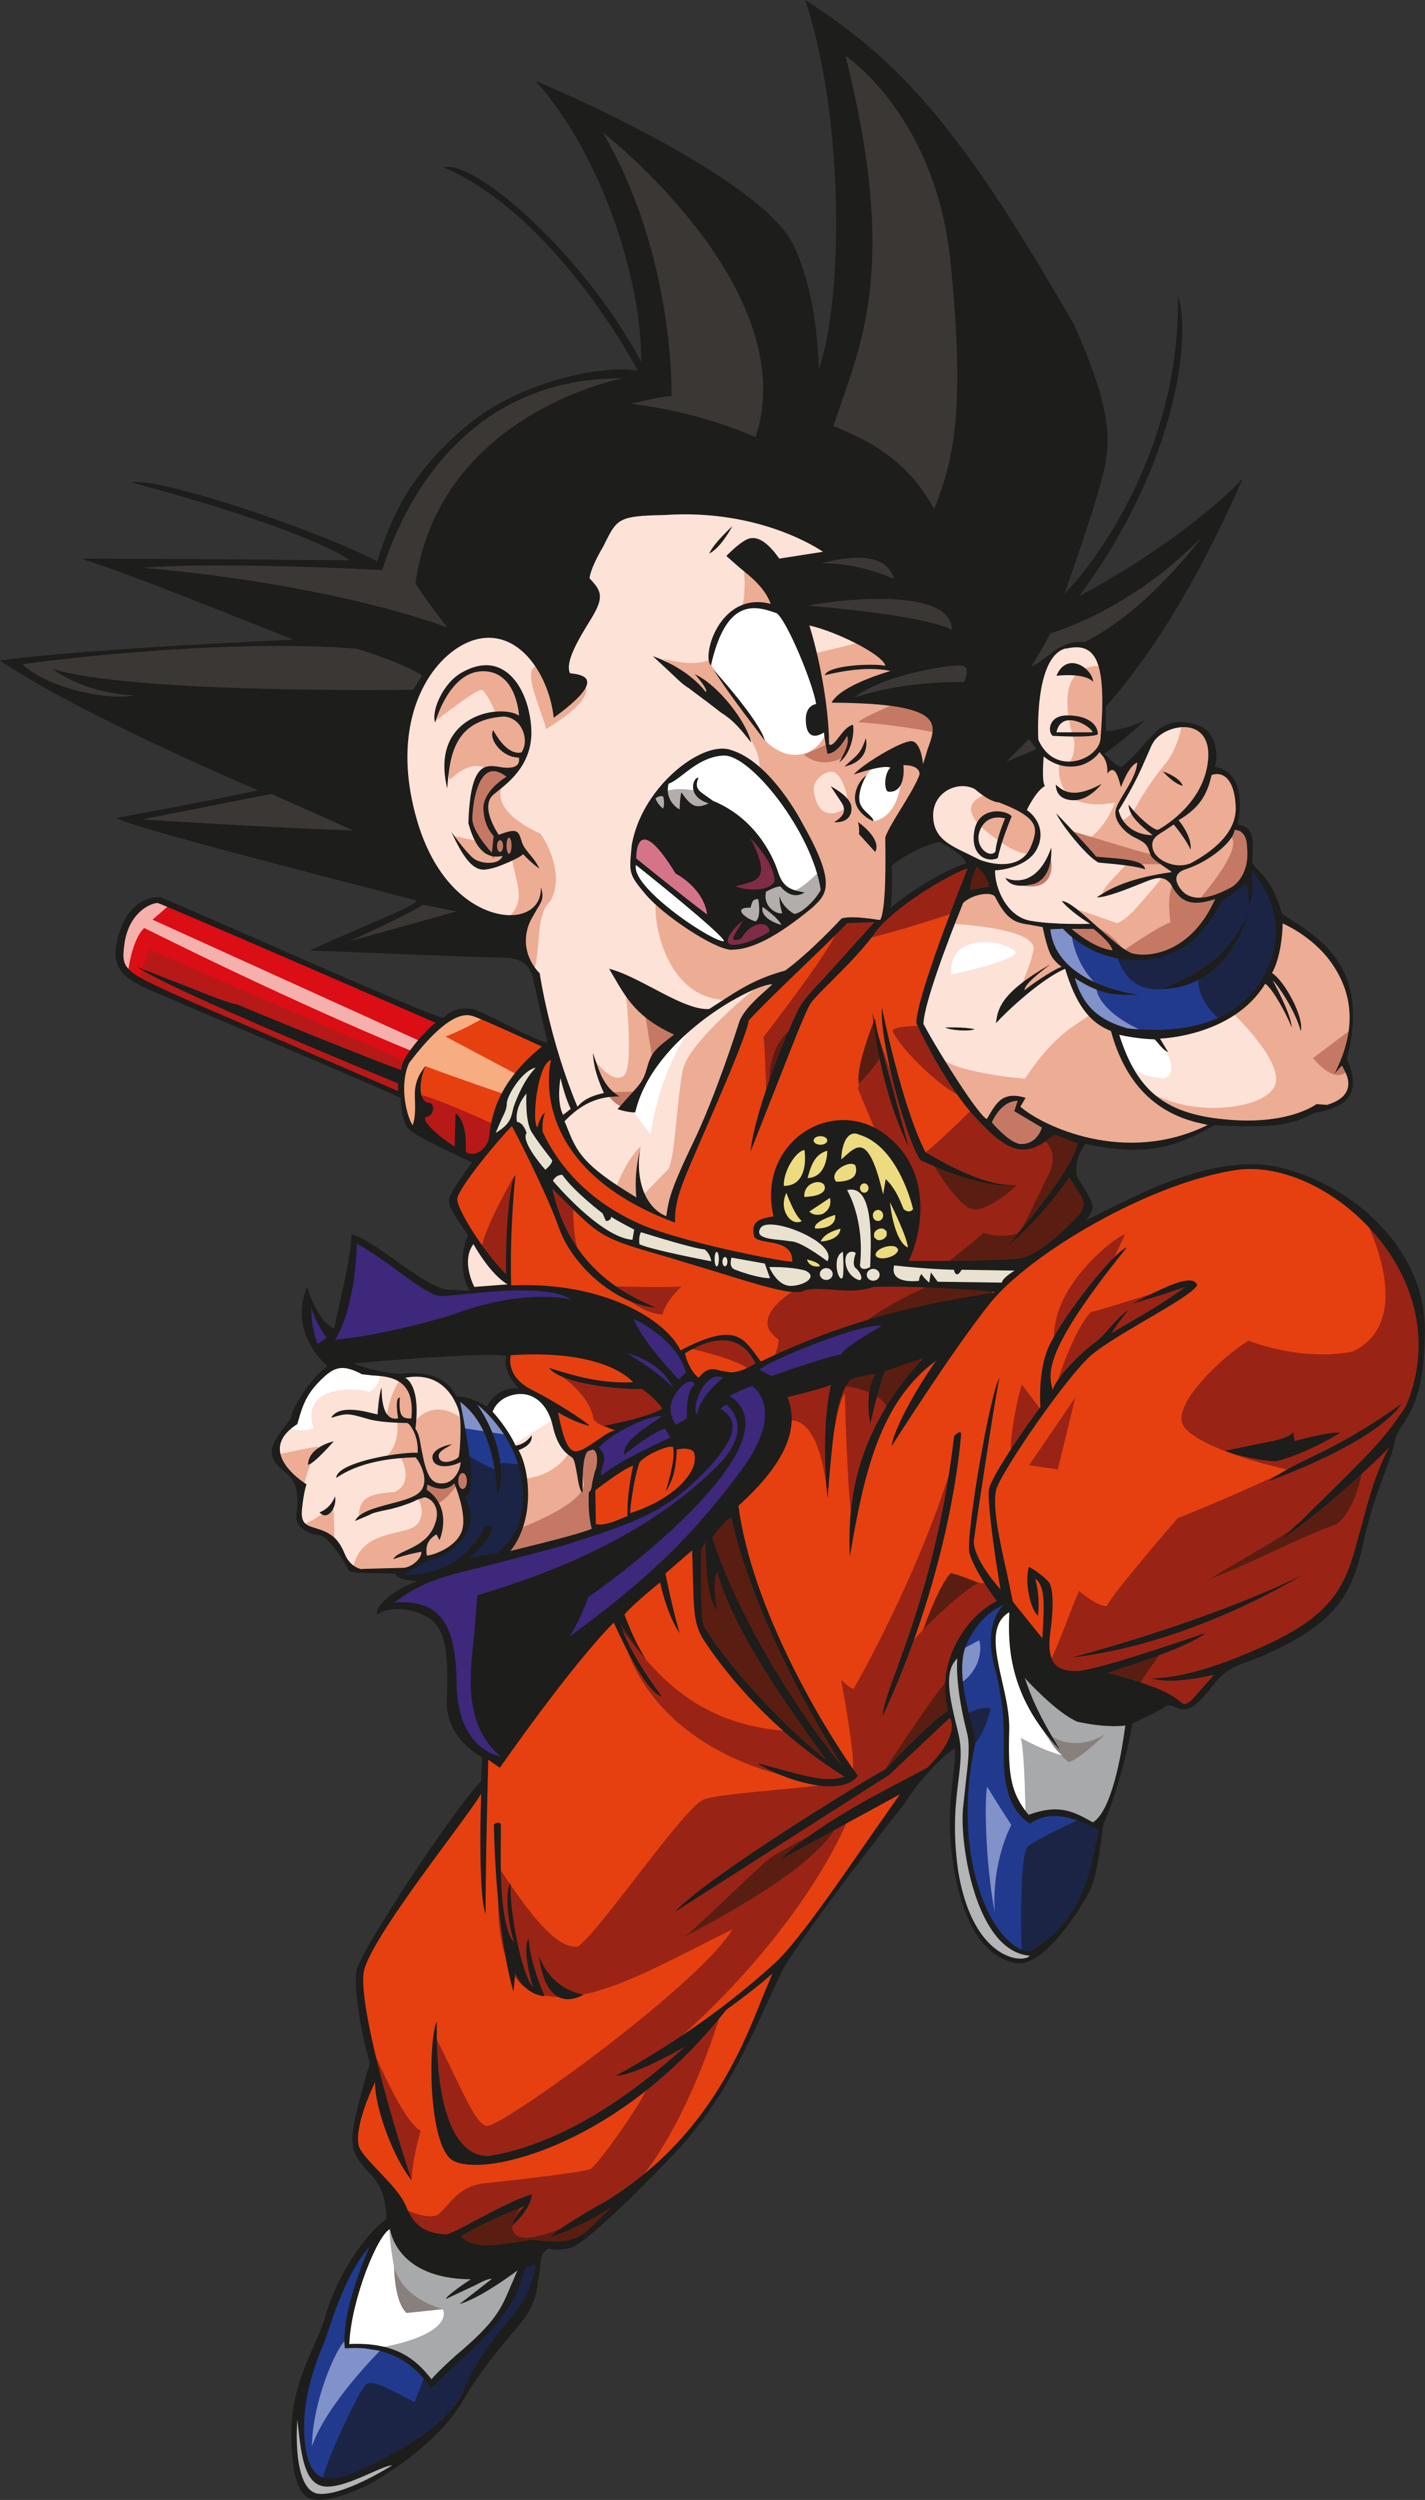 <?xml version="1.0" encoding="UTF-8"?><svg id="Capa_1" xmlns="http://www.w3.org/2000/svg" viewBox="0 0 112.93 198.03"><rect x="0" y="0" width="112.93" height="198.03" fill="#333333" stroke="none"/><defs><style>.cls-1{fill:#eae2d1;}.cls-2{fill:#f5b0ac;}.cls-3{fill:#f6ad81;}.cls-4{fill:#e64011;}.cls-5{fill:#fff;}.cls-6{fill:#eddb7f;}.cls-7{fill:#edac94;}.cls-8{fill:#fce2d7;}.cls-9{fill:#812c46;}.cls-10{fill:#8191c9;}.cls-11{fill:#992415;}.cls-12{fill:#b3b5b7;}.cls-13{fill:#b3adab;}.cls-14{fill:#b61918;}.cls-15{fill:#a7a9ab;}.cls-16{fill:#c57964;}.cls-17{fill:#d57489;}.cls-18{fill:#db0d15;}.cls-19{fill:#213a8e;}.cls-20{fill:#1d1d1b;}.cls-21{fill:#1c2445;}.cls-22{fill:#89807d;}.cls-23{fill:#3b3735;}.cls-24{fill:#3d287c;}.cls-25{fill:#591e11;}</style></defs><path class="cls-8" d="M52.6,40.58h.01c-3.6,.07-3.84,.3-4.89,2.4l-.11,.22c-1.07,1.81-1.11,2.53-1.11,2.6v.08l.06,.06c.46,.49,.76,.82,.76,1.31,0,.39-.19,.87-.65,1.62-1.05,1.7-1.82,3.04-1.82,3.98,0,.2,.03,.39,.11,.55l.05,.11h.12c.88,.09,1.12,.29,1.16,.44,0,.02,.01,.05,.01,.08,0,.3-.38,.98-2.3,2.42-.25-1.76-1.12-3.96-2.68-5.21-.94-.76-1.99-1.07-3.11-.93-1.56,.19-3.18,1.35-4.34,3.09-1.14,1.72-2.79,5.51-1.06,11.55,1.81,6.3,6,8.05,8.22,7.68,.5-.08,.89-.29,1.22-.56-.14,.25-.41,.73-.41,.73-.26,.56-.39,1.12-.39,1.69,0,.95,.39,1.88,1.13,2.68,.04,.26,.82,5.31,2.99,10.52,0,0,.01,.03,.02,.04-.33,.25-.66,.54-.99,.89l-.09,.1,.23,.57c.82,2.04,1.24,3.06,5.6,5.69l.36,.22-.04-.42c-.03-.36-.05-.7-.05-1.02,0-.04,0-.07,0-.11,.29,1.26,.97,2.37,2.12,2.84l.25,.1,.04-.26c.27-1.66,.39-2.19,2.08-5.7,1.82-3.8,3.49-9,3.67-9.59,.29-.92,1.51-1.99,2.17-2.57l.8-.75s4.8-4.53,5.07-4.81c.91-.23,2.89,.14,2.91,.14l.15,.03,.08-.13c.46-.8,.47-3.98,.44-6.3v-.38c.17-.46,.68-1.29,1.22-2.17,.6-.97,1.22-1.98,1.47-2.71,.01-.06,.28-.84,.28-.84l.38-1.25c.19-.53,.38-1.05,.38-1.53,0-.29-.07-.57-.25-.83-.7-1-2.97-1.45-7.54-1.51,1.05-1.18,4.27-2.09,4.3-2.1v-.41c-.07-.01-.14,0-.19-.02-.03-.1-.07-.24-.07-.24-.31-1.08-4.2-2.92-6.19-3.33l-2.9-1.56c-.49-1.32-1.56-2.18-2.51-2.94,0,0-.67-.59-.9-.79,1.21-1.17,1.62-1.21,1.79-1.21,.55,0,1.2,.52,1.93,1.54l.08,.1,4.1-.64-.42-.3s-4.9-3.5-12.75-2.96Z"/><path class="cls-7" d="M49.51,77.92s.83,6.75-.12,7.34c-.96,.6-2.27-1.31-2.27-1.31,.18,1.67,1.32,3.65,2.4,3.77,1.01-1.13,1.72-2.22,2.56-3.35,.84-1.13,.3-3.76,.3-3.76l-2.87-2.69Z"/><path class="cls-8" d="M44.26,85.37c-.01,.08-.34,1.89,.22,3.01l.08,.17,.86-.67-.06-.12s-.4-.75-.8-2.4h-.3Z"/><path class="cls-16" d="M49.28,87.66c-.38-.11-.76-.52-.76-.52-.42-.42-.33-.62-.33-.62l2.33-.06-1.24,1.2Z"/><path class="cls-8" d="M37.33,98.42c-1.08,1.44-.09,3.37-.04,3.46l.15,.27,3.03-.2-.16-.41c-1.35-.77-2.62-3.08-2.63-3.1l-.16-.29-.2,.26Z"/><path class="cls-17" d="M50.9,66.05s2.14,1.03,2.95,3.08c2.6,1.43,2.35,3.38,2.35,3.78-2.51-1.95-6.06-4.95-6.06-4.95,0,0,.19-2,.76-1.92Z"/><path class="cls-7" d="M39.5,53.14s-3.52-1.22-5.05,4c1.83-1.35,3.48-2.65,3.79-2.48,.35,.3,1,1.61,1,1.78-.3,.65-4.74,.83-3.61,5.35,1.57-1.52,2.59-1.16,2.99-.8,.18,.71-2.17,3.28-.16,5.76-1.44-.3-2.48-.52-2.48-.52,1.09,1.74,2.65,3.92,4.57,1.52,.22,2.04,1.22,3.39-.13,4.79,.35,.52,1.48,4.22,1.91,4.35,.52-1.78,.13-4.48,1.26-5.48,1.04-1.7,.13-4.13-.78-5.39,0,0-4.22-1.7-2.91-4.05,1.65-1.17,2.18-2.87,2.04-4.44-.13-1.57-.57-2.96-2.44-4.39Z"/><path class="cls-7" d="M46.11,54.05s1.83,.83-2.83,3.7c-.35-1.52-2.09-4.96-.61-5,1.48,.78,3.44,1.31,3.44,1.31Z"/><path class="cls-16" d="M39.93,66.99c0,.41,.11,.85,.41,.85s.41-.44,.41-.85-.11-.85-.41-.85-.41,.44-.41,.85Z"/><path class="cls-16" d="M39.19,67.02c0,.4,.19,.69,.45,.69s.45-.29,.45-.69-.19-.69-.45-.69-.45,.29-.45,.69Z"/><path class="cls-16" d="M38.62,60.99c-1.14,.56-1.4,3.04-1.4,3.86,0,1.16,1.55,2.79,1.62,2.86l.32,.33,.19-1.94-.09-.05s-.67-.58-.74-1.95c-.06-1.34,1.71-2.37,1.72-2.38l.27-.16-.24-.19c-.61-.48-1.17-.61-1.65-.38Z"/><path class="cls-5" d="M50.17,68.46c-.16,.58,.29,1.41,1.33,2.44,1.81,1.8,5.23,4.03,5.91,3.85l.18-.05-.02-.18c-.07-.55-4.45-4.1-7.06-6.17l-.25-.2-.08,.31Z"/><path class="cls-5" d="M57.28,59.63c-1.41,.09-2.45,.9-3.28,1.54-.43,.33-.8,.62-1.1,.71l-.12,.03-.03,.12c-.37,1.57,.98,2.26,.99,2.27l.3,.15v-.34s0-.43,.05-.83c.66,.85,1.17,.96,2.13,.55,0,0,.16-.07,.32-.13,3.49,1.54,4.69,4.78,4.89,5.43,.12,.38,.27,.66,.44,.88-.1-.02-.43-.03-1.29,.43l-.08,.04-.02,.09c-.13,.61,.04,1.18,.48,1.58,.34,.3,.79,.46,1.08,.36l.2-.07-.07-.2s-.04-.13-.08-.3c.21,.24,.45,.46,.73,.62l.05,.03h.06c.65,0,1.86-1.15,2.29-2.01l.03-.06v-.07c-.69-4.63-5.73-10.96-7.96-10.82Z"/><path class="cls-9" d="M59.27,66.51c.7,1.35,.94,2.23,.73,2.68-.17,.37-.66,.5-1.24,.65l-1.27,.35,.68,.21c1.52,.48,3.03,.25,3.37-.52l.02-.04v-.04c0-1.63-1.88-3.46-1.96-3.54l-.33,.25Z"/><path class="cls-9" d="M57.45,74.63c.02,.11,.1,.31,.39,.39h.02s.02,0,.02,0c1.28,.14,3.11-1,3.18-1.05l.1-.06v-.12c0-.39-.22-.68-.59-.78-.56-.15-1.41,.2-1.98,1.14-.05,.01-.14,.04-.23,.06,.06-.16,.22-.42,.34-.61l.35-.62-.32-.24c-.36,.27-1.38,1.27-1.27,1.88Z"/><path class="cls-13" d="M51.66,63.36s.78-1.25,3.52-.72c1.01,.84,1.61,1.19,1.61,1.19-1.37,.72-4.66,1.43-5.13-.48Z"/><path class="cls-13" d="M64.98,68.97s-1.61,1.67-2.33,1.67c-.66-.54-.83-.72-.83-.72-1.07,.66-1.97,.95-1.97,.95-.66,.24-2.21,.78-1.49,1.67,.78,.3,1.13,1.07,1.91,.42,1.19,.3,1.55,.96,1.97,.12,1.37-.84,3.76-2.03,2.75-4.12Z"/><path class="cls-7" d="M75.06,57.45c-.6-2.51-3.64-1.91-3.64-2.09,.48-2.45-1.73-3.76-3.28-4.48,0,0-2.75,.72-3.94,.95-1.97-2.63-4.18-6.39-5.25-6.69,.3,2.87-.54,3.82-.6,4.12-.96,.83-.24,4.36-5.79,2.92,7.46,5.67,7.7,7.28,7.64,9.13,2.81,2.63,5.55,7.82,4.9,9.31-.84,1.49-4.36,4.36-7.34,4.36-1.31-.36-5.79-3.4-5.79-3.4-.18,1.43,.78,7.52,5.61,7.64,2.27-1.61,4.48-1.91,5.37-2.21,1.43-1.79,4.12-4.24,4.12-4.24,2.75,.48,2.92,.3,2.92,.3,0,0,.72-4.12,.72-6.03,.6-2.21,4.95-7.1,4.36-9.61Zm-10.57,5.07c-.06-.72,.95-1.55,1.55-1.37,.6,.18,.95,1.37,.95,1.37,0,0,.18,.54,.24,1.37-2.27,1.55-2.69-.66-2.75-1.37Z"/><path class="cls-5" d="M71.42,61.33s.07,3.28-2.2,3.73c-.96-.5-2.45-1.94,.35-4.68,1.67-.6,1.85,.96,1.85,.96Z"/><path class="cls-5" d="M65.39,58.23s-.84,1.97-3.04,1.49c-1.85-.6-2.27-1.97-2.27-1.97-.24-.12-3.88-5.19-3.94-5.43,.06-1.43,2.21-6.21,5.97-3.76,2.45,3.52,3.16,8.24,3.28,9.67Z"/><path class="cls-16" d="M65.57,58.94l-1.85,.84c1.49,1.25,3.16,.18,3.16,.18,.3-.78,.96-1.37,.42-2.09-.89,1.19-1.25,2.03-1.73,1.07Z"/><path class="cls-16" d="M71.3,55.6s-3.04,1.25-3.28,1.61c3.52,.24,6.51,.9,6.51,.9,0,0,.18-2.51-3.22-2.51Z"/><path class="cls-16" d="M51.01,79.66l.72,4.36c1.79-1.61,2.39-2.33,2.39-2.33l-3.1-2.03Z"/><path class="cls-5" d="M54.77,81.39s-2.39,3.04-3.22,8.48l-1.43-1.91s1.13-3.82,4.66-6.57Z"/><path class="cls-7" d="M60.32,77.92s-5.73,4.48-6.21,6.86c-.48,2.39-.6,6.8-1.13,7.82-1.02,1.02-2.15,2.21-2.15,2.21-.56-2.07-.05-4.01-.05-4.01-1.13,1.01-2.03,3.41-2.03,3.41,2.86,1.97,4.5,2.41,4.54,2.29-.66-1.25,2.5-6.58,2.92-8.13,.42-1.55,2.87-8.98,4.84-9.73l1.61-1.55-2.33,.84Z"/><path class="cls-18" d="M9.64,74.72h0c-.29,2.27-.06,2.37,5.82,4.97l16.29,7.04v-1.07l-.13-.05c-.14-.06-11.26-4.6-17.22-7.41,.06,.02,.37,.15,.37,.15,2.02,.81,3.36,1.35,4.07,1.44,12.94,5.44,13.11,5.15,13.16,5.06l.04-.08-.03-.09c-.16-.57,1.77-2.93,2.62-3.5l.32-.21-.35-.15c-14.51-6.31-21.95-9.51-22.11-9.51-.63,0-2.49,.81-2.85,3.44Z"/><path class="cls-14" d="M32.41,84.17l-20.56-8.94c-.78,2.09-.78,2.57-.78,2.57,10.92,4.78,20.89,8.95,20.89,8.95,.18-1.61,.45-2.59,.45-2.59Z"/><path class="cls-2" d="M33.4,82.52l-21.31-9.67,1.37-1.19s-.48-.36-1.01-.36-4.42,1.97-2.33,5.91c.36-2.98,1.31-3.7,1.31-3.7,12.95,6.45,21.31,9.79,21.31,9.79l.66-.78Z"/><path class="cls-4" d="M32.25,84.05v.02s-.02,.02-.02,.02c-.8,1.68-.34,4.11,.28,5.15l.23,.38,.15-.42c.18-.5,.22-.95,.22-1.37,0-.19,0-.37-.02-.55,0-.17-.01-.34-.01-.51,0-.18,.01-.36,.04-.54,0,.36,.07,.69,.23,.94,.15,.24,.38,.35,.65,.39,.07,.05,.1,.14,.1,.23,0,.05-.01,.11-.02,.16-.04,.15-.16,.3-.3,.3h0c-.21,.05-.3,.16-.32,.3,0,.02,0,.03,0,.05,0,.58,1.25,1.64,2.45,2.41l.31,.2s.05-1.82,.06-2.49c.2,.31,.42,.89,.42,2.02,0,.15,0,.32-.01,.49v.11s.08,.07,.08,.07c.28,.21,.66,.27,1.03,.15,.52-.17,.93-.63,1.13-1.27,.21-1.72,.52-4.27,4.13-7.22l.26-.21-.3-.14c-.2-.09-4.84-2.25-5.59-2.45-1.27-.35-2.96,.9-5.17,3.8Z"/><path class="cls-3" d="M41.04,85.15l-5.73-3.04c1.67-.66,2.92-1.43,2.92-1.43-.89-.3-1.43-1.61-4.83,1.85-1.55,1.79-1.73,2.69-1.73,3.04s.24,3.82,1.13,4c0,0,.07-4.15,.9-5.12,2.14,.82,6.2,2.2,6.2,2.2l1.13-1.49Z"/><path class="cls-14" d="M39.07,89.03s-5.19-2.39-6.03-2.33c.18,1.73,0,2.39,1.19,3.46,2.03,1.07,3.64,1.55,3.64,1.55,1.43-.78,1.19-2.69,1.19-2.69Z"/><path class="cls-8" d="M74.88,62.44c-.77,.48-1.19,1.29-1.15,2.24h0c.06,1.79,1.31,2.39,2.88,3.15l.93,.46c2.05,.77,3.74,.32,4.33-1.14,.28-.68,.49-1.3,.24-1.89-.28-.66-1.1-1.21-2.82-1.88l-.19-.05c-.25-.05-.72-.15-1.74-1.01-.77-.41-1.73-.35-2.48,.12Z"/><path class="cls-8" d="M84.43,51.17c-2.12,.51-2.38,4.55-2.38,6.47,0,.6,.03,1,.03,1.01,.88,1.97,2.43,1.96,3.06,1.86,1.17-.18,2.16-1.02,2.27-1.92,.35-4.22,.09-6.28-.88-7.12-.5-.43-1.18-.53-2.09-.31Z"/><path class="cls-8" d="M86.97,59.57c-.2,.33-.83,.76-1.62,.9-.62,.11-1.55,.07-2.5-.71l-.31-.25-.04,.39c-.03,.3-.07,.79-.07,1.26,0,.42,.05,.77,.14,1.02-.75,.53-1.36,1.83-1.39,1.89l-.06,.14,.12,.1c.65,.56,.98,1.17,.98,1.82,0,.33-.09,.68-.26,1.03-.64,1.29-2.61,1.55-3.1,1.55h-.2v.2s0,.06,0,.09c0,1.34,.96,3.77,2.99,4.13,1.89,.33,4.65,.25,4.76,.24,0,0,.12,0,.22,0,.05,.05,.11,.1,.16,.15,1.05,.94,2.13,1.92,2.88,2.18,1.47,.38,4.73-.07,6.7-4.45l.19-.43-.45,.15c-1.98,.65-2.48,.18-3.13-1.04-.25-.31-.5-.45-.77-.51,.25-.04,.44-.09,.71-.13l.54-.07-.93-.64c-1.08-.74-1.1-.76-1.25-1.23-.21-.68-.59-.87-1.21-1.18l-.08-.04c-.57-.29-1.37-1.02-1.37-1.74,0-.03,0-.07,0-.1,.03-.32,.34-.83,.67-1.37,.48-.79,1.02-1.69,1.05-2.51v-.34s-.3,.14-.3,.14c-.53,.24-.88,.91-1.16,1.52-.15-.5-.34-.86-.64-.93-.09-.02-.17,.07-.26,.1-.05-.73-.34-1.12-.45-1.23l-.54-.29v.19Z"/><path class="cls-7" d="M87.57,52.8s-4.54-.97-2.42,5.98c0,2.27-1.15,1.66-1.15,1.66-.22,.47-.07,2.38,1.3,2.96,1.37,.58,2.92,.18,3.03,.18s-.86,2.24-2.27,2.99c.76,1.08,3.35,1.41,3.35,1.66-.14,.4-2.02,1.98-2.02,2.52,3.71-1.19,4.69-1.37,4.69-1.37,.22,0-1.19,1.59-2.05,2.56-.86,.97-1.48,1.19-1.48,1.19l-3.14-1.08c2.42,2.02,3.23,3.48,4.32,3.45,1.09-.03,3.25-2.66,4.77-3.7,1.51-1.05,3.75-1.87,3.75-4.15-.18-1.8-.4-1.77-.29-2.52,.11-.76,.69-4.29-2.09-4.11,0,0,.79-2.42-1.05-3.46-1.12-.65-3.53,.07-4.33,2.49-.86,.33-1.55,1.41-1.55,1.41-.36-.29-1.59-1.48-1.59-2.09,.11-.72,.22-5.44,.22-6.56Z"/><path class="cls-8" d="M93.67,57.34s-.25,1.87-1.33,3.17c-1.19,1.44-1.95,2.74-2.45,3.64-.72,.97-1.12,.79-1.12,.79,0-.29-.72-.76,.4-2.02,1.12-1.3,1.87-4.33,2.24-4.58,.36-.25,1.48-.97,2.27-1.01Z"/><path class="cls-7" d="M78.27,62.93s-2.52,.5-.58,2.52c1.3,1.12,2.99,2.34,3.97,2.16,.79-.76,1.26-1.91-.68-3.71-1.59-.68-2.7-.97-2.7-.97Z"/><path class="cls-16" d="M97.45,66.21s1.51,.4-2.42,5.05c-1.01,0-2.05-1.26-2.05-1.26-.58,1.01-.22,3.06-.22,3.06-.97,.32-3.71,2.23-3.71,2.23-.47-.83-1.98-2.16-2.96-1.87-1.08,.07-1.66,.11-1.66,.11,.76,1.15,2.7,1.87,5.08,2.16,2.38,.29,4.97-.11,6.92-4.69,1.62-.58,3.03-1.62,2.56-4.33-.32-1.51-1.44-1.44-1.55-.47Z"/><path class="cls-16" d="M84.76,65.78s2.42,.72,4.43,1.33c2.02,.61,2.31,.61,2.31,.61,.5,.58,.58,.72,.58,.72-.58,.07-2.49-.04-2.63-.04-1.87-.14-2.56-.29-2.56-.29-.54-.43-2.13-2.34-2.13-2.34Z"/><path class="cls-21" d="M98.81,69.73l-2.15,1.55-.02,.04c-1.21,2.17-2.8,4.49-6.47,4.53-3.71,.04-5.73-2.37-5.75-2.4l-.07-.08-1.33,.05,.02,.22c.25,2.64,1.78,3.36,1.78,3.36l.16,.54c.64,2.22,1.93,3.45,4.32,4.13,9.32,.99,11.42-4.3,11.9-6.62,.71-3.47-1.39-5.77-1.48-5.87l-.75-.67-.16,1.2Z"/><path class="cls-19" d="M88.51,75.68s.99,4.74,6.5,1.64c-.34,1.68,1.51,3.49,1.9,3.53-2.11,.86-5.64,1.46-7.1,.95-1.46-.52-5.81-4.87-5-7.88,1.29,.95,1.51,1.46,3.7,1.77Z"/><path class="cls-10" d="M84.9,73.78s.08,2.33,1.99,4.2c-.17,1.25,1.58,2.91,4.19,3.9-2.08,.04-5.52-1-6.4-4.9-1.74-1.74-1.62-3.61-1.62-3.61,1,.17,.95-.17,1.83,.41Z"/><path class="cls-8" d="M32.04,108.93l-.69,.13,.65,.27s1.1,.5,.68,3.82v.08s.04,.07,.04,.07c.25,.36,.32,.76,.41,1.32l.24,1.2c.29,1.1,.63,1.99,1.77,1.88,1.03-.1,1.55-1.27,1.55-1.89v-.36l-.31,.18s-.07,.03-.11,.04c.11-.08,.24-.15,.27-.25,.07-.24,.15-1.23,.15-2.15,0-.53-.03-1.04-.09-1.37-.22-1.03-1.54-3.36-4.56-2.98Z"/><path class="cls-8" d="M25.07,109.35c-1.04,1.09-1.34,2.08-1.6,2.96,0,0-.09,.29-.11,.38-1.07,.71-1.41,1.45-1.41,2.09,0,.31,.08,.61,.19,.86,.37,.85,1.37,1.73,1.89,2.02-.08,.26-.23,.86-.33,1.9-.01,.11-.02,.21-.02,.31,0,1.02,.59,1.19,1.21,1.37l.52,.17c.88,.35,1.27,.77,1.7,1.79,.5,1.19,1.49,1.31,1.54,1.31,.02,0,3.35-.09,3.35-.09,.7-.05,1.6-.78,1.6-1.48v-.25s.49-.61,.94-1.57c.21-.46,.29-.85,.29-1.17,0-.4-.12-.7-.26-.91-.26-.41-.68-.62-.95-.62,0,0-.52,.18-.37,.06,.36-.29,.56-.7,.57-1.2,0,0,0-.02,0-.02,0-.86-.54-1.75-.78-1.96,0,0,.24,.02,.24,.02v-.21c.02-.08,.02-.16,.02-.24,0-1.09-.47-1.89-.74-2.18,0,0-.14-.08-.22-.13,.08,0,.16,.02,.25,.02h.19l.02-.19c.12-1.21-.06-2.09-.58-2.69-.71-.84-1.88-.9-2.73-.95l-.76-.08c-1.67-.89-2.41-.59-3.65,.69Z"/><path class="cls-7" d="M23.91,120.82s2.25-.9,2.46-1.92c.15,1.5,.12,3.27,.12,3.27-.6-.72-2.1-1.32-2.58-1.35Z"/><path class="cls-7" d="M21.9,115.24s3.45-.75,3.33-.63c-.81,1.41-1.17,3.18-1.17,3.18-.87-.9-1.74-1.47-2.16-2.55Z"/><path class="cls-7" d="M36.7,112.44s-2.25-1.95-3.93,.3c.09-.6-.27-2.97-1.08-3.42-.75,1.02-1.17,2.97-.99,3.15l.78,.12s.3,1.95-1.05,2.94l1.26-.21s1.29,2.13-.45,2.88c-1.8,.09-2.88,.39-2.79,2.04,1.26-.63,1.47-.66,2.22-.81,.75-.15,2.25-.78,2.25-.78,.42,.03,.93,1.59-.09,2.28-1.02,.69-4.27,.33-4.83,3.24,.6,.3,.96,.27,1.5,.27,.6,0,2.67-.06,3.27-.09,.66-.06,2.97-1.23,3.96-2.64,.99-1.41-.03-9.28-.03-9.28Z"/><path class="cls-16" d="M36.25,117.55s-.66,1.08-1.59,1.59c-.69-.96-1.02-1.05-1.02-1.05,.06-.57,.24-.87,.24-.87,.72,.33,1.2,.9,2.25-.03,.18,.06,.12,.36,.12,.36Z"/><path class="cls-16" d="M36.09,117.31c0,.48,.24,.85,.55,.85s.55-.36,.55-.85-.24-.85-.55-.85-.55,.36-.55,.85Z"/><path class="cls-5" d="M30.07,108.84s.15,.98-.83,1.4c-.98-.31-5.48-.57-4.39,2.89-1.03,.41-2-.05-2-.05,.59-.53,.55-.78,.55-.78,0,0,1.35-4,3.68-4.06,1.56-.02,1.43,.13,1.94,.23,.51,.1,1.05,.37,1.05,.37Z"/><path class="cls-21" d="M36.24,111.08c.42,2.12,1.4,7.09,.51,7.34l-.26,.07,.14,.23c.43,.75,.55,1.47,.33,2.15-.44,1.39-2.09,2.22-2.42,2.37-.61,.08-1.17,.4-2.7,1.33l.11,.39c4.61,.08,5.22-1.37,5.22-1.37l2.31-.37,.07-.06,.19-.18c.68-.63,2.27-2.1,1.81-5.61-.51-3.9-3.5-6.18-3.62-6.27l-.3,.29c1.4,2.07-.02,.29-1.06-.51l-.44-.34,.11,.55Z"/><path class="cls-19" d="M36.65,113.02s2.71-.15,3.39,.28c.68,.43,1.11,2.35,1.11,2.62-.4,.22-1.48-.31-1.63,.19-.15,.52-.34,.31-2.62-.89-.22-1.61-.25-2.19-.25-2.19Z"/><path class="cls-10" d="M36.67,113.12l3.33,.51c-.61-1.57-2.18-2.92-3.85-2.82,.35,.9,.7,1.63,.51,2.31Z"/><path class="cls-16" d="M45.92,116.75c.01,.07,.28-1.74,.49-1.96l.52-.2c.17,0,.31,.09,.41,.25,.12,.19,.17,.48,.17,.79,0,.38-.08,.78-.21,1.04l-.18,.79c-.04,.32-.11,.58-.26,.75,0,.03-.02,.29-.02,.69,0,.57,.04,1.39,.24,2.12l.05,.17-.15,.08c-.54,.27-2.66,.85-6.49,1.79l-.59,.15,.38-.48,1.08-2.02c1.57-1.78,4.57-3.95,4.57-3.95Z"/><path class="cls-7" d="M41.25,121.04s4.96-1.85,5.02-3.45c-.17-1.88-.89-2.6-1.4-2.77-.61-.14-3.38,2.05-3.38,2.05-.07,1.13,.55,1.06-.24,4.17Z"/><path class="cls-8" d="M45.1,115.05s-.93,1.83-3.58,2.09c-.48-1.79-1.04-3.13-1.04-3.13,1.01-.97,3.39-2.09,3.39-2.09,0,1.01,.93,2.57,1.23,3.13Z"/><path class="cls-5" d="M44.02,112.33l-3.31,2.09c-1.34-2.09-2.05-2.72-2.05-2.72,.6-.78,3.24-3.28,5.36,.63Z"/><path class="cls-1" d="M42.42,84.37c-1.13,.15-2.49,2.29-2.49,3.06,0,.35-.17,.69-.39,1.13l-.74,1.7,.56-.34c.96-.56,1.22-1.06,1.36-1.55,0,.05-.01,.11-.01,.15,0,.23,.03,.37,.04,.39l.04,.14h.16s.32,.05,.54,.71c-.03,.08-.07,.15-.07,.25,0,.96,1.44,2.57,1.62,2.78l.13,.14,.15-.11c.1-.08,.63-.49,.63-.91v-.07l-.05-.06s-1.08-1.36-1.61-2.22c-.5-.81-.38-2.91-.38-2.93l.04-.64-.41,.49c-.12,.14-.2,.27-.28,.41,.67-1.51,1.32-2.14,1.33-2.15l.53-.46-.69,.09Zm2.13,8.47c-.67,0-.93,.58-.94,.6l-.05,.12,.08,.1c.15,.18,3.81,4.54,6.45,4.75h.19s.19-1.14,.19-1.14l-.14-.07s-1.35-.67-1.8-1l-.33-.24v.41c0,.05-.03,.08-.07,.1-.08-.17-.22-.5-.22-.5l-.04-.03s-2.22-1.69-3.14-3l-.06-.09h-.11Zm22.52,1.23l-.28,.07,.15,.24s1.06,1.76,1.06,4.56c0,.11-.02,.24-.02,.36-.02-.24-.21-.37-.46-.37h0c-.19,0-.38,.08-.52,.24,0-.01-.02-.31-.02-.31l-.27,.1c-.35,.14-.58,.49-.63,.99-.05,.54,.11,1.29,.41,1.48,.11,.07,.23,.07,.33,0h0c.06-.05,.16-.14,.19-.7,.24,.43,.6,.75,.99,.86,.24,0,.38-.08,.43-.24,.02-.05,.02-.09,.02-.14,0-.16-.08-.35-.18-.52,.1,.03,.2,.03,.31,.01-.05,.09-.12,.17-.12,.28,0,.38,.32,.68,.72,.68s.72-.31,.72-.68-.32-.69-.72-.69c0,0-.02,0-.03,.01,0-.08,0-.21,0-.21,.02-.49,.04-1.06,.04-1.66,0-1.65-.16-3.48-.99-4.15-.32-.26-.7-.33-1.15-.22Zm.86,6.21c-.05-.04-.07-.13-.07-.25,0-.16,.06-.36,.11-.53-.01,.24-.01,.47-.04,.72,.01,.06,.04,.08,.05,.12-.02-.02-.03-.04-.05-.06Zm-7.83-3.14h0c-.17,.25-.2,.47-.11,.67,.22,.46,1.07,.54,1.96,.63l.86,.11c.89,.19,2.61,1.51,2.63,1.52l.19,.14,.12-.2c.36-.62-.05-1.34-1.17-2.04-1.43-.9-3.93-1.64-4.47-.83Zm-9.46,.31s-.21,.24-.21,.81c0,.09,0,.19,.01,.3v.12s.12,.05,.12,.05c.86,.4,4.01,1.03,5.52,1.33,0,0,.29,.06,.37,.07,.05,.2,.14,.38,.33,.38,.17,0,.26-.14,.31-.3,.07,.17,.18,.3,.33,.3,.14,0,.24-.11,.32-.25,.05,.21,.16,.41,.42,.51h0c.69,.26,1.97,.69,2.85,.69h.3s-.03-.1-.06-.19c.32,.4,.78,.8,1.39,.8,.77,0,1.68-.35,1.79-.88,.04-.17,.01-.5-.55-.74-1.33-.35-2.88-.29-2.94-.29,0,0-.05,0-.08,0,0-.02-.08-.23-.08-.23l-.13-.04-2.81-.5-.06,.16s0,.06-.01,.08c-.07-.16-.18-.29-.33-.29-.11,0-.21,.06-.28,.16-.03-.24-.11-.56-.37-.56-.24,0-.32,.27-.35,.5-.09-.22-.24-.47-.51-.66l-.05-.03h-.06c-.91-.07-4.93-1.34-4.97-1.35l-.12-.04-.09,.09Zm20.01,2.74c-.11,.43-.05,.78,.18,1.05,.55,.62,1.87,.46,2.01,.44l.18-.02v-.18s.01-.09,.02-.15c.19,.22,.41,.41,.44,.44l.28,.24s.09-.54,.11-.69c.11,.15,.29,.4,.29,.4l.13,.03,5.25,.07,.04-.18c.03-.18,.5-.56,.91-.8l.66-.38-5.08-.08-.08,.11s-.16,.2-.19,.24c0,0,0,0,0-.01,0-.05-.04-.16-.04-.16l-.05-.14-.16-.04s-1.72,0-4.72-.34l-.18-.02-.05,.18Zm-5.9,.73c0,.38,.32,.69,.72,.69s.72-.31,.72-.69-.32-.68-.72-.68-.72,.31-.72,.68Z"/><path class="cls-6" d="M67.21,89.71c-.62,.41-.78,1.56-.78,2.12v.46l.67-.58c.41-.36,.8-.7,1.12-.6,.51,.16,1.02,1.35,1.53,3.55h.41s.07-.4,.12-.76c.47,.56,.78,1.2,.96,1.61l.15,.34c.45,.4,.76,.3,.91,.2,.08-.05,.26-.18,.22-.35-.04-.2-1.15-5.07-4.41-6.05-.41-.18-.72-.07-.91,.05Zm-2.95,.63c0,.31,.33,.55,.75,.55s.75-.24,.75-.55-.33-.55-.75-.55-.75,.24-.75,.55Zm-.57,.54c-.86,.16-1.87,1.88-1.8,3.07v.2h.21c.05,0,.09-.02,.14-.03-.06,.13-.13,.27-.13,.27-.16,.33-.23,.66-.23,.96,0,.59,.25,1.09,.58,1.38,.37,.33,.82,.39,1.17,.16l.25-.16-.24-.18c-.46-.36-.99-1.67-1.15-2.14,0,0-.06-.17-.11-.32,.43-.06,.8-.21,1.06-.52,.44-.52,.53-1.28,.53-1.83,0-.38-.04-.66-.05-.69l-.04-.21-.21,.04Zm1.81,.07c-1,.31-1.36,1.02-1.7,2.32l-.07,.28h.28c1.45-.07,1.79-1.6,1.76-2.4v-.28s-.27,.08-.27,.08Zm.47,1.93c-.14,.3-.1,.6,.11,.85l.06,.07h.09s1.13,.08,1.6-.49c.21-.26,.27-.59,.17-.99-.06-.15-.2-.34-.55-.34-.49,0-1.23,.38-1.48,.9Zm-1.85,.75c-.41,.25-.62,.69-.6,1.19v.2h.21c.19,0,1.84-.03,1.84-.95,0-.23-.12-.43-.32-.54-.3-.17-.77-.13-1.13,.1Zm3.81,.47c0,.32,.25,.58,.55,.58s.55-.26,.55-.58-.25-.58-.55-.58-.55,.26-.55,.58Zm-2.28,.6l-1.8,1.2,.12,.18s.37,.53,1.25,.29c1.08-.57,.76-1.55,.75-1.56l-.09-.26-.23,.15Zm4.65,.53c.03,.33,.32,3.19,1.54,3.76l.33,.15-.03-.36c-.07-.91-1.39-3.56-1.44-3.67l-.4,.11Zm-1.36,1.03c0,.36,.28,.65,.62,.65s.62-.29,.62-.65-.28-.65-.62-.65-.62,.29-.62,.65Zm-2.83-.24c-.24,.07-1.47,.46-1.7,.98-.06,.13-.06,.27,0,.4l.06,.12h.13c.77,0,1.3-.18,1.58-.54,.29-.37,.19-.79,.19-.8l-.05-.21-.21,.06Zm.42,1.08c-.06,.01-1.41,.3-1.55,.93l-.11,.31,.2,.18c1.79-.15,1.72-1.18,1.72-1.22v-.24s-.25,.05-.25,.05Zm2.95,.06c-.2,.09-.36,.25-.44,.44v.47s.35,.32,.35,.32c.19,.07,.42,.06,.62-.03,.2-.09,.36-.25,.44-.44v-.47s-.35-.32-.35-.32c-.19-.07-.42-.06-.62,.03Zm.61,1.39h0c-.63,.18-1.01,.57-.9,.93,.1,.36,.63,.5,1.26,.32,.63-.18,1.01-.57,.9-.94l-.24-.28c-.24-.13-.62-.15-1.02-.03Zm-6.36,1.24c.06,.3,.4,.84,1.25,.71l.18-.03v-.18c0-.46-.83-.68-1.19-.75l-.31-.06,.06,.31Z"/><path class="cls-25" d="M77.27,68.52c-.25,.33-.59,1.26-.59,2.04v.27l.26-.07s1.01-.27,1.45-.27h.23l-.02-.23c-.07-.97-.99-1.75-1.03-1.79l-.17-.15-.13,.18Z"/><path class="cls-7" d="M101.62,72.95l-.18,.03v.18s-.01,2.17-.81,3.66l-.09,.17-.32,.64-.12,.19c-2.47,4.08-7.88,4.25-7.93,4.25h-.3s.12,.32,.12,.32c0,0,.07,.17,.11,.29-.06-.07-.12-.14-.17-.2l-.36-.38-.05,.03s-1.25,0-2.76-.35l-.36-.08,.11,.35c1.49,4.7,3.85,6.5,9.01,6.88,4.44,.33,6.52-.99,6.87-1.25,.13,0,.76,.05,.76,.05,2.03-.59,2.01-1.78,1.83-2.44,0,0-.29-.98-.61-.89,0,0-.19,.12-.36,.23,.71-1.59,1.01-3.01,1.01-4.22,0-1.88-.66-3.33-1.4-4.35-1.53-2.12-3.86-3.14-4-3.12Z"/><path class="cls-16" d="M106.9,81.67l-2.85,2.15c1.26,1.45,2.15,1.63,2.75,.98-.37-.65-.33-.51-.33-.51,0,0,.37-1.03,.42-2.62Z"/><path class="cls-8" d="M97.8,80.36s4.29,4.06,3.13,5.84c-1.17,1.78-6.91,2.38-10.41-.05-1.63-2.1-2.19-4.53-2.19-4.53,2.8,.61,6.68,.37,9.48-1.26Z"/><path class="cls-5" d="M91.96,82.51s1.73,2.38,.28,2.94c-1.59-.23-2.33-.33-3.5-2.24l-.42-1.59s3.74,.05,3.64,.89Z"/><path class="cls-16" d="M80.65,86.99c-1.27,0-2,1.28-2.25,1.84l-.05,.12,.08,.1c.15,.18,1.45,1.71,2.41,1.79,1.23,.06,1.8-.93,1.93-1.46l.04-.15s-1.93-1.14-2.18-1.29c.07-.21,.31-.94,.31-.94h-.29Z"/><path class="cls-7" d="M76.2,71.36l-.03,.03-.02,.04c-.13,.31-3.1,7.52-3.17,9.66v.06s.02,.05,.02,.05c1.13,2.1,4.4,7.39,5.13,7.57l.15,.04,.08-.14c.65-1.12,1.3-1.93,2.71-1.68-.16,.15-.5,.46-.5,.46l.14,.18c1.72,1.52,8.12,5.13,14.82,1.81l.44-.22-.47-.17c-2.65-.95-5.95-2.12-7.26-7.45l-.03-.11-.1-.04c-1.65-.65-2.66-2.04-3.51-4.8l-.07-.23-.22,.09s-.05,.02-.07,.03c-.05-.06-.1-.12-.1-.12l-.25-.26c-.41-.42-.61-.62-1.07-2.79l-.03-.14-1.11-.2c-1.07-.16-1.72-.25-2.64-2.11-.12-.19-.34-.29-.63-.33-.62-.08-1.59,.16-2.23,.75Z"/><path class="cls-8" d="M75.34,73.17s6.68,.28,6.58,2.01c-.33,1.73-1.07,2.57-1.07,3.83,.84-.75,3.13-2.47,3.78-2.52,.28,1.45,.89,3.31,1.87,3.78-.93,.84-2.71,1.31-5.28,5.18-2.19-.19-5.84-.75-6.68-1.68-.89-.98-1.68-3.03-1.68-3.03,.47-2.05,2.47-7.56,2.47-7.56Z"/><path class="cls-4" d="M76.61,68.59c-1.02,.29-7.14,4.58-7.14,4.47,0-.03-.24-.24-.48-.21l-1.97,.07-.07,.07c-.55,.61-1.88,1.89-3.29,3.25-1.69,1.63-3.61,3.48-4.51,4.48l-.04,.05v.07c-.12,.98-2.38,6.19-3.6,8.99l-.66,1.53c-.96,2.23-1.55,3.64-1.57,5.18-8.38-3.23-9.61-8.19-9.61-10.79,0-.98,.17-1.62,.19-1.71l.1-.35-.35,.09c-.47,.12-.84,.77-1.12,1.95-.3,1.29-.47,3.4-.05,3.77l.26,.22s.05-.19,.07-.27c0,.08,0,.16,0,.24,1.55,3.33,4.14,5.8,7.71,7.43,3.2,1.46,11.07,3,12.28,3.07h.21s0-.2,0-.2c.05-1.42-1.2-1.63-2.1-1.79-.45-.08-.92-.16-.95-.35-.06-.4-.04-.62,.08-.78,.17-.22,.58-.37,1.3-.47l.23-.03-.05-.22c-.72-3.15,.75-5.41,2.36-6.47,1.89-1.24,4.26-1.2,6.05,.11,4.09,3,2.76,8.12,1.9,9.84l-.15,.3h.34c.27,0,6.61,.07,8.91-.2,1.42-.28,3.01-1.73,4.4-3.11,1.19-1.19,.86-1.71,.13-2.84l-.67-1.08-.18,.26s-.72,1.03-1.77,2.28c1.98-2.6,2.51-3.81,2.82-4.73l.05-.16-.14-.09s-.38-.22-1.94-.76l-.12-.04-.09,.08c-2.18,1.99-3.56,1.24-5.8-1.21-2.45-2.52-4.62-7.19-4.75-7.48,.03-1.76,2.54-8.36,4.05-12.15l.16-.4-.41,.12Z"/><path class="cls-11" d="M75.56,72.32s-4.13,1.4-7.09,2.09c-2.56,2.79-4.59,5-4.71,5.23-.81,1.34-3.02,7.56-3.02,7.56-.12-4.54-.23-5.06-.23-5.06,0,0,5.87-7.56,5.87-8.61,.7-.87,.81-.7,.81-.7,2.44,.17,2.58,.01,2.58,.01,1.14-.95,4.46-3.39,7.25-4.43-.47,1.22-1.45,3.9-1.45,3.9Z"/><path class="cls-11" d="M72.71,81.27s-1.98,0-1.98,.41c.81,1.69,4.59,5.23,5.93,5.29-2.03-2.21-3.95-5.7-3.95-5.7Z"/><path class="cls-11" d="M77.13,87.78s-3.66,3.64-4.12,3.69c-.58-1.28-3.55-9.8-3.55-9.8-1.22,2.38-1.45,4.59-1.45,4.59,.46,1.22,1.51,3.6,1.51,3.6,2.21,1.69,4.88,5.23,1.92,10.18,3.72,.23,8.37,.17,8.55,.12,1.28-.64,4.36-5,4.24-6.98-.12-1.98-1.34-3.2-1.34-3.2,0,0-2.03,2.97-5.76-2.21Z"/><path class="cls-25" d="M63.23,81.21s-2.27,.81-2.27,4.65c2.04-4.48,2.27-4.65,2.27-4.65Z"/><path class="cls-25" d="M69.34,80.69s-1.57,3.78-1.28,5.17c1.4-1.45,1.8-2.27,1.8-2.27l-.52-2.91Z"/><path class="cls-25" d="M73.7,91.8s2.33,4.19,3.66,4.01c1.4-.17,3.24-1.93,3.24-1.93-1.89-.02-3.92-.18-6.9-2.08Z"/><path class="cls-25" d="M82.71,90.28s1.34,.93,.35,2.85c-.99,1.92-1.74,3.84-2.44,4.59-1.51,.41-2.67-.06-2.67-.06-1.22,1.05-2.91,2.38-2.91,2.38,4.36,.12,5.58,0,6.8-.41,1.22-.41,4.48-3.37,4.42-4.19-.29-.87-1.28-2.38-1.28-2.67,0-.41,.81-1.86,.81-2.27-.12-.41-2.62-.99-2.62-.99l-.47,.76Z"/><path class="cls-4" d="M40.4,89.04c-.74,.74-4.4,4.93-4.4,5.98,0,.99,2.47,4.66,3.93,6.05,0,0,.29,.27,.34,.32,0,.14,0,.28,0,.41v.21s.22,0,.22,0c7.33-.33,12.14,2.74,13.22,5.03l.09,.2,.19-.1c3.97-2.07,4.64-1.16,5.76,.35l.45,.61,.15-.08c7.3-3.53,13.04-4.52,17.22-5.25l1.29-.23v-.41c-1.08-.22-7.35-.54-9.74-.41-1.08,.38-2.22,.29-3.22,.21-.83-.06-1.61-.12-2.25,.07-.7,.45-3.67-.47-6.81-1.46l-4.39-1.32c-4.65-1.31-4.86-1.52-7.48-4.14l-1.97-1.71s-2.26-4.23-2.29-4.28l-.13-.25-.2,.2Z"/><path class="cls-11" d="M40.74,93.17s-2.69,4.64-2.55,5.85c.84,1.67,2.13,2.27,2.13,2.27-.05-2.27,.42-8.12,.42-8.12Z"/><path class="cls-11" d="M45.42,95.49s-.05,2.37,.46,3.81c-.88-.7-2.64-3.94-2.41-5.75,.97,1.11,1.95,1.95,1.95,1.95Z"/><path class="cls-11" d="M48.49,101.89s4.5,.14,5.52,0c-1.44,1.44-1.49,2.23-1.49,2.23-1.72,0-3.9-2.09-4.04-2.23Z"/><path class="cls-11" d="M63.19,102.07s-4.13,2.27-1.48,4.04c-.05,.84-.46,1.58-.46,1.58,2.18-1.16,7.38-3.11,13.36-4.96l-.19-.97s-4.73-.05-5.34,0c-.65,.05-5.89,.32-5.89,.32Z"/><path class="cls-25" d="M73.54,101.89s-4.04,1.76-5.43,3.25c3.99-.97,11.23-2.88,11.23-2.88-.79-.46-4.13-.65-5.8-.37Z"/><path class="cls-4" d="M40.46,107.12h-.15s-.04,.16-.04,.16c-.04,.15-.06,.31-.06,.48,0,.81,.46,1.81,1.82,2.49,1.11,.55,1.87,1.16,1.87,1.16l.13,.64c.31,1.46,.69,3.28,1.72,3.11,.48-.08,1.09-.5,1.67-.91,.51-.35,1.03-.71,1.33-.74l.05-.41s-.15-.06-.25-.1c1.12-.23,3.22-.72,4.03-1.26l.17-.12-.12-.18c-.59-.89-1.66-1.61-1.71-1.64l-.36-.13-.24-.32c-.08-.11-2.1-2.75-9.88-2.24Z"/><path class="cls-4" d="M54.16,107.01l-.12,.07,.02,.14c0,.05,.24,1.31,1.15,2.06l.16,.14,.13-.16c.62-.75,.97-.65,1.5-.5l.86,.15c1.06,0,2.09-.73,2.13-.76l.15-.1-.08-.16c-.48-.97-1.16-1.58-1.99-1.82-1.07-.31-2.39,.01-3.91,.95Z"/><path class="cls-11" d="M54.63,106.8s4.14,.93,4.79,1.77l.7-.47s-1.3-3.77-5.49-1.3Z"/><path class="cls-11" d="M44.56,109.07s2.23,1.47,2.47,3.36c.55,.64,1.33,.6,1.33,.6,1.12-.2,3.81-1.03,4.44-1.5-.53-.73-2.01-2.08-2.01-2.08-.26,0-3.38,.44-6.23-.38Z"/><path class="cls-4" d="M50.1,115.87c-.75,.19-2.84,1.81-3.08,1.99l-.08,.06,.05,2.95,.16,.04c.69,.17,1.58-.21,2.3-.51l.46-.19v-.14c-.04-1.99,.44-3.92,.45-3.94l.09-.34-.34,.09Z"/><path class="cls-4" d="M53.1,114.38c-.65,.05-2.16,.72-2.62,1.35l-.02,.03v.03c-.49,1.38-.75,3.59-.75,4.06v.29l.28-.09c1.71-.57,2.5-1.1,3.14-1.52,.11-.07,2.67-1.79,2.03-3.61-.52-.6-1.51-.34-1.62-.31,0,0,0,0,0,0,0,0,0-.08,0-.08l-.05-.05c-.11-.11-.27-.11-.38-.1Z"/><path class="cls-24" d="M60.02,108.32l-.24,.2,1.31,.71,.09-.03s3.82-1.38,5.51-1.72l.11-.02,.04-.1c.16-.37,1.92-1.48,3.11-2.15l.52-.29-.59-.1c-1.65-.27-8.82,2.64-9.87,3.51Z"/><path class="cls-24" d="M28.05,98.5c0,1.62-.41,5.58-1.69,7.5l-.24,.35,.42-.03s3.47-.24,9.24-1.95c5.76-2.18,9.4-1.23,9.44-1.22l.17-.38c-1.8-1.22-6.23-.74-8.87-.46l-1.52,.13c-.68,0-1.85-.85-3.21-1.84-1.03-.75-2.2-1.6-3.44-2.3l-.31-.18v.36Z"/><path class="cls-24" d="M24.46,103.6c0,1.82,.5,2.92,.52,2.96l.11,.23,1.1-.77-.13-.17c-.83-1.1-1.18-2.29-1.19-2.3l-.41,.06Z"/><path class="cls-24" d="M49.98,104.54c.8,1.96,3.52,4.76,3.64,4.88l.15,.15,.81-.81-.03-.12c-.81-2.86-4.15-4.31-4.29-4.37l-.47-.2,.19,.47Z"/><path class="cls-24" d="M49.61,107.4c2,1.19,3.04,2.11,3.57,2.66l.34-.24c-1.11-2.3-3.7-2.82-3.81-2.84l-.1,.42Z"/><path class="cls-24" d="M59.53,109.57s-.35,.1-1.84,.8l-.34,.16,.32,.2c.77,.49,1.16,1.13,1.17,1.96,.07,4.3-9.91,11.97-12.38,13.64l-.06,.04-.02,.07s-.37,1.29-1.42,3.04l.3,.28c6.22-4.54,9.78-7.99,13.62-13.19,1.51-2.05,2.14-3.81,1.87-5.25-.23-1.2-1.03-1.71-1.06-1.73l-.07-.05-.09,.02Z"/><path class="cls-24" d="M56.93,111.41l-.23,.19,.26,.15c.5,.29,.78,.64,.85,1.05,.12,.72-.4,1.7-1.62,3.08-3.35,3.62-5.57,4.44-12.12,6.48l-5.89,1.54c-3.3,.8-4.8,1.17-7.11,2.87l-.6,.44,.74-.06c1.45-.12,2.51,.14,3.25,.81,1.23,1.11,1.44,3.28,1.48,5.45,.09,4.76,2.84,5.76,3.68,5.95l.18-.37c-1.84-1.56-2.32-3.64-2.32-5.87,0-1.19,.14-2.43,.27-3.65,0,0,.22-2.67,.24-2.95,8.36-2.5,14.57-5.86,18.99-10.28,1.1-1.1,1.65-2.15,1.65-3.14,0-.07,0-.13,0-.2-.09-1.14-.91-1.77-.95-1.79-.16-.16-.46,.05-.76,.3Z"/><path class="cls-24" d="M56.05,109.14c-.75,.61-1.29,2.06-1.14,2.7,.06,.27,.23,.34,.32,.36l.24,.05v-.25c.08-1.25,1.92-2.7,1.94-2.72l.27-.21-.31-.15c-.44-.21-.9-.14-1.33,.2Z"/><path class="cls-24" d="M53.22,110.46h0c-.74,1.26,.05,2.44,.18,2.56l.11,.1,1.1-.64v-.12c-.06-2.21,.47-2.44,.47-2.45l.19-.06-.03-.2c-.07-.24-.24-.39-.47-.42-.48-.06-1.08,.41-1.56,1.23Z"/><path class="cls-24" d="M47.28,114.53l-.12,.15,.15,.13c.5,.46,.37,.87,.23,1.3-.09,.28-.18,.57-.07,.84l.11,.29,.23-.2c1.32-1.19,5.36-2.96,5.4-2.98l.22-.1-.64-1.06-.16,.05s-1.06,.38-2.81,1.75c.35-.7,1.44-1.45,2.11-1.9,.55-.36,.7-.46,.7-.64v-.2l-.2-.03c-1.03-.08-4.17,1.41-5.14,2.59Z"/><path class="cls-4" d="M80.09,126.99l2.67,3.32s.34,1.26,.68,1.64c.48,.55,1.23,.62,1.83,.62,1.02,0,1.72-.04,1.72-.04l.7,.18c4.29,1.1,5.11,1.76,5.59,2.15l.49,.34,.04-.02c.51,0,.93-.51,1.52-1.22l1.48-1.67-.65,.15s1.85-.82,4.66-2.15c4.35-2.07,5.68-4.05,6.6-6.97l.69-2.47c.54-2.04,1.1-4.15,2.18-6.17,0,0-.43-.66,1.26-3.16,.72-1.64,1.07-3.34,1.07-5.04,0-2.86-1-5.71-2.96-8.25-3.09-4.02-7.94-6.4-11.8-5.81-6.96,1.08-19.39,7.3-23.33,15.38l-.61-.75-3.98,1.36-.55,.17s-.68,0-2.04,.43l-1.61,.45s-.41,.24-3.38,.95l-.24,.06,.09,.23c.21,.53,.32,1.08,.32,1.64,0,2.01-1.37,4.23-4.15,6.73l-.08,.07-3.25,3.16-2.55,2.21-.06,.41-.26,.21c-.08,.07-2.07,1.65-2.85,2.57l-.84,.62c-3.16,3.17-8.14,10.22-8.94,11.36-.21-.14-1.06-.74-1.06-.74v.39c-.02,.06-.11,1.38-.16,2.69l-.4-.1c-.26,.5-1.32,1.94-2.54,3.59-2.78,3.78-6.6,8.95-6.8,10.73-.02,.16-.03,.34-.03,.55,0,2.76,1.3,6.83,1.36,8.22,0,.04,0-.08,0-.12l-.4-.1c-.07,.15-1.8,3.62-1.28,5.31,.24,.56,.87,1.22,1.6,1.99,.85,.89,1.81,1.89,2.14,2.76,.6,1.54,1.61,2.24,3.36,2.32,.47-.1,.83-.12,.83-.12l.15,.19c.92,1.15,2.69,.87,5.9,.36,3.28,.45,3.95-.24,5.17-1.49,0,0-.93-.69,.77-1.64,7.92-4.92,10.72-11.93,12.39-16.11l.83-1.98-.33-.24s-.48,.36,.43-.47c2.19-1.98,4.75-5.94,7.41-9.78l2.56-3.66,2.12-2.06c1.66-1.66,2.04-2.79,2.04-3.48,0-.3-.07-.52-.14-.66-.04-.08-.14-.47-.14-.47l-.04-.14c-.16-.62-.23-1.21-.23-1.79,0-3.4,2.45-5.97,3.99-6.65l.25-.11,.28-.31,.49,.43Z"/><path class="cls-25" d="M49.29,128.23s1.59,2.59,2.19,3.84c-1.42-1.51-2.29-2.84-2.29-2.84,0,0-.42-.95,.1-1Z"/><path class="cls-25" d="M75.48,132.02s-5.65,7.18-5.85,8.51c1.57-.15,5.85-5.11,5.85-5.11v-3.39Z"/><path class="cls-11" d="M62.2,112.63s2.7-1.46,3.4,6.11c.33-7.13,1.35-8.38,1.35-8.38,.16,5.94,.43,10,.59,9.84,.59-3.84,1.73-7.4,3.89-10-1.03-1.3-4.32-1.51-6.11-1.08-1.78,.43-4.65,.32-3.13,3.51Z"/><path class="cls-25" d="M66.69,109.76s2.86,.22,3.62,1.73c1.89-2.27,3.89-4.32,3.89-4.32-2-.54-7.57,1.35-7.51,2.59Z"/><path class="cls-11" d="M91.28,102.48s-4.47,1.42-4.74,1.42c-.87,.44-2.94,5.34-2.83,6.37,2.02-2.83,2.78-3.38,4.58-4.47,1.8-1.09,5.72-3.32,5.94-3.92-.44-.49-2.94,.6-2.94,.6Z"/><path class="cls-11" d="M88.07,100.08l1.09-2.29c-.54,0-6.05,4.09-5.61,8.61,2.29-3.7,3.05-4.63,4.52-6.32Z"/><path class="cls-11" d="M82.46,111.64l-1.47-1.96c-.27,.65-1.03,4.19-.87,5.61,1.47-2.18,2.34-3.65,2.34-3.65Z"/><path class="cls-25" d="M92.6,130.52l-2.4,3.36c-1.92-.62-3.31-1.25-3.31-1.25,1.92-.72,5.71-2.11,5.71-2.11Z"/><path class="cls-11" d="M108.24,96.7s4.13,7.92-1.05,10.36c-4.13,.82-8.25-.86-8.25-.86-1.87,1.1-6.38,5.23-5.08,6.86,1.3,1.63,6.52,3.02,8.25,3.36-4.61,2.21-8.78,3.84-8.78,3.84,0,0-5.37,6.19-5.61,6.96-.77,.05-2.21-1.2-2.21-1.2-.58,1.3-1.97,5.23-2.54,6.04,1.78,1.2,4.08,.62,9.11-1.25-1.73,2.4-2.01,2.97-2.01,2.97,2.01,.72,3.5,1.44,3.93,1.44s2.01-2.16,2.97-2.97c1.97-.91,8.83-3.31,10.03-7.44,1.2-4.13,2.06-7.34,3.55-11.27,.91-2.25,3.26-4.03,1.54-10.94-1.73-4.75-3.84-5.9-3.84-5.9Z"/><path class="cls-25" d="M78.07,125.58s-2.5-1.01-2.73-.96c-1.01,1.01-2.35,4.94-2.35,4.94,3.41-3.45,5.09-3.98,5.09-3.98Z"/><path class="cls-25" d="M108,116.32s-.48,3.17-2.06,4.41c-2.45,.82-8.15,3.74-10.03,4.32,4.37-2.69,8.83-4.75,12.09-8.73Z"/><path class="cls-25" d="M66.9,144.27s-1.88,5.08-13.9,9.74c4.06-4.06,8.37-8.17,11.52-8.93,1.88-.76,2.39-.81,2.39-.81Z"/><path class="cls-25" d="M41.44,174.39s1.84,2.49,4.21,1.72c2.86-1.84,3.51-1.84,3.51-1.84-2.12,2.33-3.84,4.25-6.29,3.43-2.86,.45-6.37,.82-6.78-.61,2.53-1.55,5.35-2.7,5.35-2.7Z"/><path class="cls-25" d="M57.89,119.96c-.08,.03-.54,.23-1.65,1.69l-.07,.09,.03,.1c2.65,8.01,8.89,16.69,10.42,18.22l.33-.26c-7.51-12.09-8.78-19.61-8.79-19.68l-.04-.24-.23,.08Z"/><path class="cls-25" d="M55.73,122.02l-.38,.61v.06c-.07,2.51,0,5.22,.14,6.04,1.48,2.66,5.88,7.73,9.89,10.85l.3-.29c-4.34-5.96-7.47-10.77-8.65-14.89l-.16-.54-.24,.51c-.18,.39-.24,.88-.24,1.36,0,.08,0,.15,.01,.22-.23-1.14-.29-2.67-.29-3.55,0-.1,0-.18,0-.26v-.76s-.39,.64-.39,.64Z"/><path class="cls-11" d="M28.95,160.93s2.72,6.93,4.39,7.86c-.68,2.35-.73,3.88-.73,3.88-.76-.91-2.68-7.9-3.67-11.73Z"/><path class="cls-11" d="M32,174.96s1.77,.92,2.69,.48c1.07-.88,1.58-2.28,3.76-2.5,2.17-.22,7.81-.88,8.32-1.11,.52-.22,4.13-5.23,4.75-6.92,0,0-8.73,6.78-14.62,6.19-2.21-.63-2.58-6.26-2.5-9.98,2.32,4.6,3.24,7.07,4.16,7.29,1.1,.18,16.9-11.2,19.48-15.58-6.59,3.28-11.9,6.44-15.69,5.01-3.79-1.44-2.76-9.83-2.76-9.83,2.28,3.46,4.46,6.37,6.19,6.19,1.77-1.21,8.47-11.12,10.02-11.67,1.55-.55,8.91-.88,10.02-1.29-6.08-.41-14.77-3.94-16.65-12.3,3.02,4.01,6.15,7.59,13.07,8.18,2.84,2.32,3.76,2.98,5.3,3.17,.37-.51-.88-7.22-.88-7.22,1.03,.99,1.03,.63,1.03,.63,0,0,5.16-8.88,7.96-18.3-1.44,8.62-3.02,13.48-3.65,14.99,2.14-2.58,5.16-4.94,5.52-4.97,.37-.04,.88,0,.88,0,1.22,1.51,1.06,1.53,1.06,1.53-.98,.32-3.23,1.53-4.48,6.28-.74,.7-4.79,6.78-5.05,7.26,1.14-.88,5.3-4.71,5.49-4.82,.26,.15,1.18,2.13-2.8,5.3-2.03,.99-6.92,3.76-6.92,3.76-1.03,.33-4.46,2.25-4.79,2.54-1.95,1.69-6.26,6-6.78,6.22,5.08-2.69,10.53-5.93,12.12-8.76l.96-.63s-3.06,8.1-13.33,17.31c1.8-.55,3.24-1.95,3.24-1.95-1.14,3.79-3.5,9.72-6.52,13.3-1.69,1.92-7.62,4.9-9.35,4.46-1.1-.44-.7-1.25,.33-2.95-2.32,1.33-5.38,2.65-5.89,3.13-1.4-.04-3.71-.26-3.68-2.4Z"/><path class="cls-15" d="M79.86,127.52c-1.72,1.03-1.21,3.28-.67,5.67,.3,1.3,.6,2.65,.57,3.87h0c-.1,3.57,.11,5.05,1.58,6.83l.1,.12,.14-.05c2.33-.88,3.42-.26,4.93,.58l.11,.06,.11-.06c1.47-.89,2.26-4.75,2.68-7.83l.04-.29-.28,.05s-1.34,.23-3.73-.3c-1.63-.7-4.03-3.38-4.05-3.4,0,0-1.21-2.08-1.21-3.92,0-.34,0-.65,.02-.91l.02-.6-.33,.2Z"/><path class="cls-22" d="M83.05,137.33s1.77,1.63,4.54,.07c-1.47,1.34-2.19,1.93-2.91,2.19-.59-.52-1.28-1.11-1.64-2.26Z"/><path class="cls-5" d="M81.97,135.79s1.39,2.78,2.24,3.26c-1.55-.37-3.31-1.39-3.31-1.39,.32,1.28,.37,6.2,.37,6.2-1.71-2.3-1.55-3.79-1.5-5.88-.05-2.14-.43-3.95-.85-5.42-.43-1.47-.86-3.98,1.17-5.48,.53,2.72,0,4.43,1.87,8.71Z"/><path class="cls-12" d="M75.72,131.22c-1.21,1.11-.69,3.28-.08,5.78l.11,.47h0c.28,1.15,.15,2.22-.02,3.57-.21,1.71-.48,3.84-.03,7.11,.92,5.74,3.52,6.9,4.59,7.14,.68,.15,1.29,.04,1.49-.26l.2-.3-.36-.03c-.9-.07-1.73-.54-2.45-1.4-2.13-2.52-2.85-7.75-2.66-9.97l.24-2.23c.2-1.72,.35-2.96,.05-3.99-.96-3.81-.74-5.69-.74-5.71l.07-.57-.42,.39Z"/><path class="cls-19" d="M76.36,130.2c-.77,1.79-.09,4.48,.36,6.26,.19,.73,.36,1.43,.32,1.67,0,0-.04,.19-.04,.19-.93,5.14-.5,8.1,.04,10.26,1.14,4.53,3.15,5.76,3.73,6.03,.43,.2,.81,.24,1.08,.1,4.03-2.36,4.81-6.54,5.23-8.79l.22-1.07-.14-.08c-2.4-1.29-4.15-1.45-5.52-.56-1.26-.84-1.9-2.48-1.9-4.9,0,0,0-.9,0-1.05,0-2.08-.04-3.05-.6-5.73-.31-1.01-.42-1.84-.42-2.53,0-1.92,.89-2.67,.95-2.71l-.2-.36c-.08,.03-1.98,.71-3.1,3.29Z"/><path class="cls-10" d="M76.32,130.61l1.28-.68c.26,.81,0,2.47-1.53,3.44-.13-1.61,.26-2.76,.26-2.76Z"/><path class="cls-21" d="M78.51,135.36s-.45,2.08-1.47,2.98c-.3-1.4-.49-2.53-.49-2.53,0,0,1.21-.75,1.96-.45Z"/><path class="cls-21" d="M85.57,144.12s-4.12,1.85-4.23,2.3c-.6,1.47-.38,8.23-.38,8.23,.79,.26,3.06-1.13,4.23-3.29,1.17-2.15,2.04-5.74,2-6.72-.6-.3-1.62-.53-1.62-.53Z"/><path class="cls-15" d="M30.81,176.36c-1.12,.44-3.22,5.79-3.37,9.3v.23s.22-.01,.22-.01c3.92-.19,5.31,1.46,6.22,2.56l.3,.36,.16-.21s.39-.51,1.94-1.9c3.14-2.63,3.59-3.71,4.34-5.5l.87-2-.64,.49s-1.27,.61-1.27,.61h-.62c-.38,0-.98,.05-.98,.05h-.7c-5.76-.04-6.18-3.64-6.19-3.79l-.03-.28-.26,.1Z"/><path class="cls-5" d="M30.84,176.4s.1,3.31,1.33,6.62c1.33-.1,2.91-.1,2.91-.1,.35,.64-.1,2.17-5.04,3.06-.64-.1-2.72-.1-2.72-.1-.25-1.04,1.19-7.6,3.51-9.48Z"/><path class="cls-22" d="M31.23,179.46s.25,2.37,3.85,3.46c-2.76,.3-2.86,.3-2.86,.3,0,0-.94-.64-.99-3.75Z"/><path class="cls-19" d="M25.61,185.07s-.09,.28-.09,.29c-.79,1.86-1.65,4.25-1.65,6.89,0,.44,.02,.88,.08,1.33,.16,1.4,.55,2.28,1.21,2.68,.75,.47,1.72,.27,2.93-.17,5.01-2.24,7.98-4.47,8.82-6.65,.61-1.56,2.06-3.83,3.45-5.39,1.34-1.51,2.01-2.85,2.31-4.62l.03-.17-.16-.06s-.46-.15-1.11,.36l-.06,.05-.02,.07c-.71,3.14-2.89,5.16-5.43,7.5,0,0-1.48,1.4-1.77,1.67-2.17-3.15-5.35-3.13-6.64-3.06-.01-.15-.03-.3-.03-.46,0-2.91,1.97-7.27,1.99-7.32l-.35-.23c-1.76,1.99-2.77,5.06-3.52,7.29Z"/><path class="cls-10" d="M30.15,186.18s-4.25,4.2-5.43,7.6c.05-3.65,1.97-7.85,2.62-8.35,.05,.3,.2,.4,.2,.4,1.09,0,1.63,.35,2.62,.35Z"/><path class="cls-21" d="M33.65,188.25l-.79,2.03c-1.88-.94-3.16-1.78-3.85-1.43-.74,.84-3.51,6.81-3.46,7.75,1.38,.25,4.35-.84,6.17-2.12,1.83-1.28,4.89-3.01,5.53-5.97,2.17-2.86,3.9-5.13,4.54-5.97,.64-.84,1.28-2.81,.69-3.6l-1.23,.74c-.2,.99-.89,2.47-2.37,4.64-2.37,2.17-4.69,4.49-4.69,4.49-.15-.2-.54-.54-.54-.54Z"/><path class="cls-12" d="M23.33,191.65c-.09,1.28-.23,5.5,1.63,6.04h.02c1.99,.43,6.02-2.13,6.19-2.24l.61-.39h-.72c-.35,0-.97,.27-1.75,.62-1.19,.53-2.83,1.25-3.74,1.03-1.24-.29-1.48-2.33-1.72-4.31l-.09-.77h-.42Z"/><path class="cls-23" d="M66.78,4.47c3.85,15.41,1.7,21.58-.39,27.55l-.64,1.84,.19,.07c3.93,1.56,6.22,3.44,7.88,6.49l.22,.4,.16-.42c1.52-3.87,2.5-7.54,1.33-19.5-1.14-11.82-8.36-16.61-8.44-16.66l-.45-.29,.13,.52Z"/><path class="cls-23" d="M47.58,10.58c5.16,8.84,5.42,18.64,5.42,20.48,0,.07,0,.07,0,.12-.63,.02-1.95,.32-3.09,.6l.03,.41c1.32,.1,5.65,.77,9.85,2.62l.21,.09,.07-.22c3.86-11.86-12.03-24.25-12.19-24.37l-.31,.27Z"/><path class="cls-23" d="M30.15,44.93c-1.15-.06-13.17-.67-18.83-.17v.42c14.57,1.25,23.15,4.37,24.09,4.73l.71,.27-.47-.6s-1.61-2.05-2.49-3.42c1.93-13.23,16.09-15.96,16.23-15.99l-.04-.42c-12.84-.08-17.68,10.47-19.2,15.18Z"/><path class="cls-23" d="M1.73,52.41l-.44,.06,.33,.3c2.18,2,7.04,2.95,9.05,2.51l-.04-.42s-2.68-.02-5.21-1.35c7.53,1.62,26.48,1.35,27.34,1.33h.12s.87-1.41,.87-1.41l-.16-.11c-.05-.04-1.3-.91-5.24-2.14-8.81-.73-20.86,.42-26.6,1.22Z"/><path class="cls-23" d="M21.47,62.68l-10.27,2.02,.03,.42c.11,0,11.3,.7,16.77,.88l.09-.4-6.56-2.92h-.07Z"/><path class="cls-23" d="M33.43,71.49s-1.28,.81-5.85,2.88l.14,.39,8.52-2.37-.02-.41-2.72-.54-.07,.05Z"/><path class="cls-23" d="M83.17,49.95l-.1,.03-.04,.1s-.2,.48-1.48,2.6l-.36,.59,.63-.29c.52-.24,.94-.57,1.35-.88,.8-.61,1.49-1.14,2.75-1.03h.06s.05-.02,.05-.02c5.08-2.54,9.25-8.26,9.29-8.32l-.32-.27c-5.77,5.85-11.78,7.48-11.84,7.49Z"/><path class="cls-23" d="M76.03,52.49c-1.22,0-6.24,.81-8.47,2.59l.2,.36c4.13-1.38,8.57-1.22,8.62-1.22h.13s.06-.11,.06-.11c.04-.08,.43-.84,.15-1.3-.09-.15-.28-.32-.69-.32Z"/><path class="cls-23" d="M63.96,47.75l.02,.42c9.83,.85,11.24,1.84,11.3,1.89l.33,.25,.02-.41c.02-.58-.21-1.08-.68-1.48-2.04-1.75-8.07-1.2-10.98-.66Z"/><path class="cls-23" d="M65,44.42l.06,.41c2.9-.08,5.67,1.2,5.7,1.21l.43,.2-.14-.45c-.56-1.83-2.59-2.29-6.05-1.37Z"/><polygon class="cls-23" points="81.38 58.4 79.59 60.18 79.82 60.53 82.46 59.43 81.55 58.22 81.38 58.4"/><path class="cls-10" d="M80.15,144.55s-1.57,2.85-1.32,6.93c-.77-4.17-.81-8.97-.6-9.95,1.19,1.95,1.91,3.02,1.91,3.02Z"/><path class="cls-20" d="M103.26,124.72s-8.68,5.47-18.28,6.57c8.25-2.21,15.4-5.04,18.28-6.57Z"/><path class="cls-11" d="M85.22,110.69l-1.39,5.71-2.28-.33,3.67-5.38Z"/><path class="cls-5" d="M75.38,77.19s4.44-.89,5.14-1.68c-.14-.84-5.37-2.06-5.14,1.68Z"/><path class="cls-16" d="M83.27,67.98s.64,2.71-2.28,2.17c1.62-.54,1.99-.62,2.28-2.17Z"/><path class="cls-20" d="M70.01,83.54l-.87-3.3c0,.06,.5,5.75,2.85,10.57l-1.98-7.27Zm13.7-19.11c.3,.76,2.4,3.44,3.36,3.9l.43,.04c.99,.09,2.65,.24,3.24,.5-.03-.7-1.62-.83-3.16-.95l-.71-.06c-.5-.65-3.14-3.41-3.17-3.44Zm10.02-2.18c-.24-.71-1.56-1.14-1.57-1.14,0,0,.82,.96,1.57,1.14Zm-8.63,1.14c1.23,0,2.18-1.27,2.19-1.29-2.14,1.17-2.99,.64-3.62,.05,0,.17,.03,.5,.25,.78,.24,.3,.64,.46,1.18,.46Zm16.04,29.03c-5.47-1.14-12.26,2.95-15.07,4.23,0,0,.51-.65,.53-1.03-.2-1.06-1.06-1.87-1.25-2.49-.19-.62,0-1.62,.67-2.52,5.47,1.23,7.94-.24,10.22-1.47,4.89,.24,6.13-.05,7.98-1,3.66-.57,3.23-2.57,2.52-4.28,2-7.6-2.61-9.79-5.13-11.46-.95-3.04-1.57-2.9-2.38-4.04,.14-2.14,.09-2.85-1.14-3.04,.86-4.47-1.81-4.55-1.81-4.55,.35-1.25-.09-2.76-1.07-3.2-.98-.45-2.49-.71-3.65,.44-1.16,1.16-1.34,1.6-2.67,2.76,0,0-.53-.09-1.34-1.07,0,0,2.4-1.78,3.2-2.67,0,0-1.42,.8-3.11,.89v-1.96c5.07-5.7,8.63-13.08,10.86-18.07-2.05,2.22-6.94,6.14-12.99,9.34,7.56-10.14,8.99-20.38,7.83-23.85,.27,11.3-5.78,20.38-8.99,23.67,0,0,2.67-7.47,3.2-10.06,.53-2.58,.27-5.16-2.4-11.21C76.71,11.12,71.91,5.16,63.81,0c3.11,9.34,3.03,23.67,1.07,29.28,0,0,0-5.87-2.05-9.97-2.05-4.09-12.81-9.7-20.38-12.9,5.61,6.32,8.45,16.46,8.36,22.25-4.54-8.54-13.26-16.11-15.66-15.4,8.99,3.83,15.4,16.11,15.4,16.11-2.54-.51-9.24,.75-13.52,4.32-4.28,3.56-5.99,7.03-7.13,10.79-3.99-2.19-17.11-6.7-19.49-6.27,14.78,3.99,17.3,6.18,17.3,6.18,0,0-13.45-.14-21.29-.14,3.56,1.09,13.21,4.99,16.83,6.42,0,0-17.25,.76-23.24,1.66,6.46,4.37,20.44,10.27,20.44,10.27,0,0-4.04,.9-11.22,2.19,1.38,.86,20.01,5.51,23.81,6.56-.19,.48-5.09,2.33-8.46,3.94,0,0,13.93,.57,15.35,.57s1.95,.67,2.19,1.24c.19,.52,.67,3.04,1.28,5.47-.95-.05-5.32-2.61-6.04-2.66-.71-.05-1.33-.09-2.23,.71-.86,0-18.82-8.08-22.43-9.55,0,0-2.14-.24-3.14,2.52-1,2.76-.05,3.66,1.71,4.56,1.66,.76,20.48,8.7,20.48,8.84,0,0,0,1.81,.67,2.47,.66,.67,4.99,2.61,4.99,2.61,0,0-1.28,1.76-1.66,2.47-.38,.71-.19,1.14,1.33,3.28-1.05,2.66,.14,4.42,.14,4.42l-1.9-.1c-2.09-.48-5.61-3.9-7.46-4.37-.09,2.19-.9,5.09-1.38,7.46-1-.38-1.85-2.23-2.14-3.33-1.14,2.8,.24,5.13,1.62,6.32-1.47,1-2.85,3.52-2.85,3.9s-.71,.9-1.33,2.04c-.62,1.14,0,1.81,.95,2.57,.95,.76,.9,2.09,.76,3.23-.14,1.14,1.09,1.57,1.85,1.66,.76,.1,2.14,2.38,2.28,2.76,.14,.38,3.18,.14,3.75,.33,.1,.24,.33,.38,1.66,.57-1.76,.57-3.42,2.04-3.14,2.61,.66-.52,2.52-.71,4.09,.28,1.57,1,1.52,3.52,1.43,6.56-.09,3.04,2.8,4.47,2.8,4.47,0,0,0,.24-.09,1.9-1.95,1.95-9.7,13.55-9.89,15.11-.19,1.57,.48,5.28,1.09,7.22-.19,.57-1.28,4.28-1.38,5.61-.1,1.33,.29,2,1.33,3.09,1.05,1.09,1.24,1.95,1.38,3.61-2.33,1.76-4.28,5.51-4.85,7.7-.57,2.19-2.71,5.04-2.71,9.31s.95,4.99,1.52,5.18c.57,.19,2,.19,4.75-1.19,3.85-2.23,6.23-4.66,7.32-6.56,1.09-1.9,2.57-3.8,4.33-5.85,1.76-2.04,1.47-3.18,1.8-4.61,0-1.19,.29-1.33,.62-1.62,0,0,.71,.28,1.85-.05,.86-.33,3.37-2.47,8.03-7.32,4.66-4.85,6.56-10.31,8.79-14.83,2.19-3.56,7.94-10.98,9.55-12.98,1.24-1.95,2.9-3.71,4-4.42,.24,1.05-.63,4-.31,7.44,.62,6.69,2.82,9.08,5.11,9.56,2.28,.48,5.37-4.6,5.94-5.78,.57-1.19,.86-3.85,1.05-5.23,.9-1.85,2.04-6.13,2.28-7.94,.95-.47,2-.95,2.57-1.33,.57-.38,.81,.19,1.52,.19s1.43-.76,2.47-2.09c1.05-1.33,2.33-1.57,2.95-1.81,6.37-2.61,7.7-4.85,8.65-8.55,.95-4.71,2.33-7.03,2.66-8.79,.33-1.76,2.33-1.85,2.38-8.74,.05-6.89-6.32-11.88-11.79-13.02Zm-75.97,14.05s-.5-1.1-.5-2.87c0,.01,.37,1.23,1.22,2.37l-.72,.5Zm55.7-18.82l.41-.69c-1.87-.55-2.33,.41-3.07,1.68-.56-.14-3.64-4.95-5.03-7.53,.07-2.1,3.12-9.51,3.15-9.59,.59-.54,1.51-.76,2.06-.7,.23,.03,.4,.1,.47,.22,.98,1.95,1.7,2.06,2.8,2.22l.97,.18c.47,2.23,.76,2.46,1.2,2.9l.31,.26c-.27,0-1.91,1.01-2.95,1.84,0-.47,1.12-1.34,2.05-2.05-4.02,2.29-4.18,3.6-4.31,4.66,.73-.82,3.51-3.46,5.48-4.31,.86,2.83,1.92,4.26,3.63,4.93,1.52,5.57,5.09,6.98,7.7,7.43-6.6,3.27-13.19,.06-14.88-1.44Zm1.7,1.67s-.36,1.37-1.71,1.3c-.88-.07-2.25-1.7-2.26-1.71,.23-.51,.9-1.71,2.05-1.71l-.27,.82,2.19,1.3Zm-5.69-18.77c0-.78,.36-1.66,.55-1.92,0,0,.89,.76,.96,1.64-.47,0-1.5,.27-1.51,.27Zm24.77,2.6s2.29,.95,3.8,3.03c1.81,2.51,2.08,5.39,.31,8.87l.58-.65s.31,.51,.44,.94c.2,.71,.09,1.67-1.61,2.18l-.84-.06s-2.08,1.61-6.8,1.25c-5.06-.38-7.37-2.14-8.83-6.74,1.53,.35,2.79,.36,2.8,.36l.25,.27c.21,.26,.5,.62,.82,.74l-.64-1.07c.05,0,5.8-.17,8.34-4.35,.59,.41,1.66,2.35,2.09,3.46,0-1-1.48-3.67-1.49-3.7,.24,.12,1.79,2.34,2.21,4,.29-1.1-1.29-3.99-2.27-4.6,.83-1.53,.84-3.9,.84-3.92Zm-2.44-4.19s2.48,2.69,1.79,6.05c-.46,2.26-2.52,7.42-11.64,6.45-2.34-.66-3.55-1.81-4.18-3.98,2.12,1.37,3.24,1.35,5.1,1.31-1.84-.18-6.68-1.45-7.04-5.18l1.01-.04s2.09,2.51,5.91,2.48c3.78-.04,5.41-2.41,6.65-4.64l1.93-1.39s.23,.65,.23,1.25c0,.18-.02,.37-.07,.53,.56-1,.3-1.96,.3-2.85Zm-14.29,4.62h1.74s1.39,1.09,1.51,1.7c-1.49-.15-3.23-1.68-3.25-1.7Zm13.49-7.64c.27,.23,.41,.63,.42,1.19,.23,2.33-1.19,3.12-1.2,3.13-2.36,1.31-3.47,.87-3.98,.27-.2-.24-.52-.69-.4-1.1,.08-.27,.35-.47,.79-.6,1.95-.65,3.79-2.29,3.79-3.09,0,0,.31-.03,.58,.2Zm-1.35-4.43c.36,.25,.81,.87,.87,2.41,.1,2.39-2.56,3.89-3.43,4.39-.56,.31-1.38,.32-2.09,0-.57-.25-.96-.65-1.06-1.1-.17-.74,.31-1.03,.91-1.39l.76-.51s1,1.2,1.33,2c.14-1.08-.94-2.32-.95-2.34,1.89-1.09,2.32-2.32,2.62-3.58,.38-.13,.74-.09,1.04,.12Zm-5.75-2.55c.45-.95,1.99-1.59,3.1-1.29,.57,.15,1.5,.69,1.33,2.53-.33,3.63-3.92,5.51-3.96,5.53-.39,.05-1.69-1.12-2.34-2,0,.91,1.09,1.78,1.81,2.35l.1,.08c-1.11,0-2.36-.58-2.7-1.96,.99-1.61,1.6-2.82,2.1-4l.55-1.24Zm-3.53,2.29c.14-.19,.28-.28,.41-.25,.32,.07,.51,.84,.64,1.35l.07-.16c.27-.65,.65-1.53,1.22-1.79-.03,.76-.55,1.64-1.02,2.41-.35,.58-.66,1.09-.7,1.46-.09,.86,.81,1.71,1.48,2.05l.08,.04c.62,.31,.93,.46,1.11,1.05,.17,.55,.26,.61,1.33,1.34l.48,.33c-3.36,.47-4.9,1.28-5.96,2,.67,.04,2.41-.65,3.45-1.07l.55-.22c.76-.28,1.33-.43,1.86,.24,.72,1.35,1.49,1.85,3.52,1.19-1.91,4.25-5.18,4.65-6.57,4.3-.71-.25-1.78-1.21-2.81-2.14-1.13-1.02-2.2-1.98-2.77-2.01,.34,.48,1.4,1.3,2.24,1.81-.12,0-2.85,.09-4.72-.24-1.96-.34-2.86-2.75-2.81-4,.52,0,2.63-.31,3.32-1.7,.7-1.41-.04-2.54-.8-3.07,0-.02,.68-1.48,1.43-1.91-.28-.33-.1-2.32-.1-2.34,1.01,.83,2.01,.87,2.67,.76,.85-.15,1.52-.72,1.75-1.11l.21,.26c.11,.11,.46,.52,.42,1.43Zm-3.29-9.87c.84-.2,1.46-.12,1.91,.26,.91,.78,1.15,2.85,.81,6.93-.1,.81-1.02,1.57-2.1,1.73-.58,.09-2.01,.1-2.82-1.69-.01-.06-.38-6.63,2.19-7.25Zm-1.25-1.22c.06-.02,6.12-1.65,11.94-7.55-.04,.06-4.18,5.74-9.22,8.25-1.34-.12-2.1,.46-2.9,1.07-.4,.31-.81,.62-1.31,.86,1.3-2.17,1.49-2.63,1.49-2.63Zm-1.7,8.39l.6,.79-2.38,.99,1.79-1.79Zm-2.47,4.99l.15,.04c1.64,.64,2.45,1.17,2.71,1.77,.22,.52,.02,1.09-.24,1.73-.67,1.63-2.59,1.57-4.04,1.03l-.93-.46c-1.57-.75-2.71-1.3-2.77-2.96-.03-.87,.36-1.61,1.06-2.05,.69-.43,1.57-.49,2.23-.14,1.06,.89,1.56,1,1.83,1.06Zm-8.41,5.06c.66-.66,2.77-1.77,3.79-1.9,.02,.01,2.03,.99,2.09,1.7-1.58,.48-4.52,2.23-5.95,3.53,.19-1.81,.07-3.32,.07-3.33Zm5.89-15.67c.22,.37-.15,1.09-.16,1.1-.04,0-4.53-.16-8.69,1.23,2.19-1.75,7.14-2.55,8.34-2.55,.25,0,.42,.07,.51,.22Zm-1.73-4.35c.42,.36,.62,.8,.61,1.32-.01-.01-1.35-1.06-11.41-1.93,2.87-.53,8.83-1.08,10.81,.61Zm-9.75-3.95c3.33-.89,5.28-.47,5.79,1.23-.03-.01-2.84-1.32-5.79-1.23Zm1.54-12.53c2.1-6,4.26-12.2,.4-27.67,.07,.05,7.21,4.79,8.34,16.5,1.16,11.91,.19,15.55-1.32,19.4-1.69-3.1-4-5.01-7.99-6.58l.57-1.65Zm-13.39-.72s0-.12,0-.31c0-1.86-.26-11.7-5.45-20.58,.16,.12,15.93,12.43,12.11,24.14-4.23-1.86-8.59-2.53-9.92-2.63,2.81-.7,3.25-.62,3.25-.61ZM11.33,44.98c5.9-.52,18.83,.17,18.96,.18,1.45-4.59,6.21-15.27,19.05-15.19-.15,.03-14.51,2.79-16.42,16.24,.87,1.39,2.53,3.49,2.55,3.51-4.21-1.59-13.06-3.79-24.14-4.74Zm-.09,19.93l10.27-2.02,6.5,2.9c-5.47-.17-16.66-.87-16.77-.88Zm-7.11-11.94c2.86,2.08,6.46,2.11,6.5,2.11-1.97,.43-6.73-.5-8.87-2.46,5.73-.79,17.77-1.95,26.51-1.23,3.91,1.21,5.17,2.1,5.18,2.11l-.7,1.14c-.22,0-22.37,.33-28.62-1.67Zm23.53,21.6c4.6-2.08,5.87-2.89,5.88-2.9l2.63,.53-8.52,2.37Zm15.13,2.56c-1.16-1.22-1.43-2.75-.75-4.2l.52-.92c.36-.57,.58-.92,.3-1.73,.06,1.14-.64,1.97-1.85,2.17-2.15,.36-6.21-1.36-7.98-7.53-1.71-5.96-.09-9.68,1.03-11.37,1.12-1.69,2.69-2.81,4.19-3,1.07-.13,2.06,.17,2.96,.89,1.61,1.29,2.5,3.65,2.67,5.42,1.93-1.41,2.79-2.37,2.64-2.94-.09-.33-.52-.51-1.35-.59-.42-.9,.7-2.73,1.69-4.34,1.08-1.76,.76-2.22-.14-3.18,0,0,.01-.7,1.08-2.51l.11-.22c.98-1.97,1.1-2.22,4.7-2.28,7.77-.54,12.56,2.88,12.61,2.91l-3.46,.54c-.78-1.1-1.47-1.63-2.1-1.63-.22,0-.68,0-2.1,1.42l1.08,.95c.92,.74,1.97,1.58,2.44,2.85-2.53-.67-3.85,1.17-4.3,1.99-.68,1.24-.79,2.57-.44,2.89,.52-2.3,1.27-3.7,2.29-4.26,.95-.52,1.97-.23,2.93,.12,.81,.61,2.84,5.48,3.12,7.19,0,0-.31,.03-.55,.31-.22,.27-.31,.66-.26,1.19,.04,.52,.19,.84,.46,.96,.41,.19,.96-.21,.97-.21,0,0,0,.29,.27,1.69,.18,0,.83-.1,1.56-1.42,.21,.53-.16,1.23-.42,1.73l-.19,.37c.9-.69,1.21-2.21,1.08-2.98-.45,.1-.8,.57-1.12,.98-.29,.38-.55,.72-.78,.58,0-2.93-.78-6.96-1.56-9.42,1.89,.39,5.76,2.22,6.03,3.19-.87-.2-4.54-.08-4.81,.75,2.04-.51,3.85-.63,5.22-.34-.04,.01-3.94,1.1-4.68,2.51,4.73,.03,7.13,.47,7.8,1.43,.42,.6,.14,1.36-.16,2.17l-.39,1.28s-.14-1.83-.95-1.83-3.88,1.85-4.54,2.64c.02,0,2.31-.81,2.91-.54-.31,.26-.45,.91-.41,1.39,.02,.26,.1,.45,.21,.51,.35,.04,.63-.06,.84-.29,.46-.5,.43-1.51,.38-1.81,.58,0,.97,.12,1.16,.36,.16,.19,.12,.39,.12,.39-.25,.71-.86,1.71-1.45,2.67-.55,.89-1.06,1.73-1.26,2.28v.38c.02,1.32,.07,5.36-.41,6.2-.02,0-2.11-.4-3.05-.14-.02,.03-2.46,2.66-4.47,4.13-2.3,.63-3.56,1.45-5.15,2.48l-.88,.57c-1.16,.08-2.83-.79-4.43-1.64-1.21-.63-2.45-1.29-3.5-1.55l.34,.58c1.11,1.91,1.92,3.29,4.81,4.64-1.61,1.2-1.83,1.48-2.17,2.71-.25,.9-.5,1.18-1.26,2.01l-1.05,1.18s.73,.26,1.4,.26c1.41-6.04,9.5-10.23,10.87-10.15l-.42,.39c-.67,.59-1.92,1.68-2.23,2.66-.18,.58-1.84,5.78-3.66,9.56-1.92,3.99-1.91,4.59-2.1,5.76-1.91-.78-2.47-3.41-2.03-5.49l-.06,.28c-.15,.64-.45,1.96-.28,3.72-4.3-2.59-4.71-3.59-5.51-5.59l-.18-.44c1.32-1.38,2.62-1.97,4.34-1.97-1.17-.74-1.5-1.71-1.96-3.05,0,0-.14-.41-.14-.38,.07,.73,.14,1.55,.88,3.16l-.15,.04c-.39,.09-1.32,.3-1.95,1.05-2.21-5.29-2.97-10.45-2.98-10.51Zm1.83,11.18c-.54-1.07-.21-2.9-.2-2.91,.4,1.68,.81,2.43,.81,2.44l-.61,.48Zm-.95-4.34c-.02,.08-2.22,8.39,9.83,12.88-.07-1.63,.54-3.06,1.56-5.42l.66-1.53c1.31-3,3.5-8.03,3.61-9.05,.89-1,2.81-2.84,4.5-4.47,1.41-1.36,2.74-2.64,3.3-3.26l1.91-.07c.16-.02,.23-.03,.24,0,0,.02-.03,.06-.11,.14l-3.84,4.26c-1.04,1.1-1.66,1.77-1.99,2.38-.67,1.26-3.53,7.98-3.86,11.39l2.18-5.53c1.39-3.55,2.31-5.89,2.63-6.27,.26-.36,.83-.93,1.56-1.66,1.21-1.21,2.72-2.71,3.65-4.1,1.89-2.23,6.18-4.6,7.19-4.88-1.52,3.83-4.07,10.51-4.07,12.27,.02,.05,2.27,4.98,4.81,7.59,2.3,2.5,3.8,3.32,6.1,1.22,1.54,.53,1.9,.74,1.9,.74-.41,1.23-1.21,2.97-5.49,8,2.55-2.08,4.79-5.32,4.81-5.35l.51,.81c.72,1.13,.97,1.51-.1,2.57-1.28,1.28-2.92,2.78-4.27,3.05-2.28,.27-8.81,.2-8.88,.2,.88-1.76,2.25-7.01-1.97-10.1-1.86-1.36-4.33-1.41-6.29-.12-1.68,1.1-3.2,3.44-2.45,6.7-.8,.11-1.23,.27-1.44,.55-.16,.21-.19,.48-.12,.94,.05,.35,.55,.43,1.12,.53,.88,.15,1.97,.34,1.93,1.57-1.16-.06-9.09-1.63-12.2-3.05-3.53-1.61-6.08-4.05-7.59-7.25-.07-1,.2-1.49,.2-1.49-.33,.07-.61,1.14-.61,1.15-.29-.25-.23-2.08,.12-3.56,.25-1.06,.59-1.7,.97-1.79Zm17.28,16.4c.06,0,1.58-.06,2.85,.27,.32,.14,.47,.32,.43,.51-.08,.37-.85,.71-1.58,.71-1.07,0-1.69-1.48-1.69-1.49Zm.07,.88c-.88,0-2.24-.47-2.78-.68-.54-.2-.27-.94-.27-.95l2.64,.47,.41,1.15Zm4.54-10.1s.05,2.1-1.56,2.17c.32-1.22,.65-1.89,1.56-2.17Zm-1.08-.81c0-.19,.24-.34,.54-.34s.54,.15,.54,.34-.24,.34-.54,.34-.54-.15-.54-.34Zm.68,5.83c-.74,.2-1.01-.2-1.02-.2l1.63-1.08s.27,.82-.61,1.29Zm1.02,.07s.01,.06,.01,.14c0,.16-.05,.39-.26,.58-.26,.24-.7,.36-1.32,.36-.04-.07-.04-.14,0-.22,.2-.45,1.55-.86,1.56-.86Zm-1.94-2.43c.3-.19,.68-.23,.92-.09,.14,.08,.21,.2,.21,.35,0,.74-1.61,.74-1.63,.74-.03-.59,.3-.88,.5-1.01Zm-.93-.37c-.28,.33-.68,.5-1.19,.5-.07-1.06,.88-2.71,1.63-2.85,.01,.06,.25,1.54-.44,2.35Zm-.99,1.04s.62,1.77,1.22,2.24c-.28,.17-.62,.12-.92-.14-.44-.39-.72-1.21-.3-2.09Zm2.15,3.67c.99,.62,1.39,1.26,1.1,1.76-.02-.01-1.77-1.36-2.71-1.56l-.88-.11c-.76-.07-1.62-.15-1.79-.51-.06-.13-.03-.28,.09-.47,.42-.63,2.71-.04,4.18,.89Zm-.52,1.62s1.02,.21,1.02,.54c-.87,.13-1.02-.54-1.02-.54Zm1.53,.68c.28,0,.51,.21,.51,.47s-.23,.47-.51,.47-.51-.21-.51-.47,.23-.47,.51-.47Zm-.44-2.1c.27-.74,1.55-1.01,1.56-1.02,0,.04,.03,.88-1.56,1.02Zm1.27,1.63c.03-.3,.14-.68,.49-.82,0,.08,.13,1.97-.07,2.1-.04,.02-.07,.02-.11,0-.19-.12-.37-.73-.31-1.28Zm-.05-6.38c-.16-.19-.18-.4-.08-.63,.21-.44,.87-.79,1.28-.78,.18,0,.3,.07,.35,.19,.08,.33,.04,.6-.13,.8-.41,.48-1.42,.42-1.43,.42Zm5.35,2.17l-.14-.33c-.22-.52-.58-1.39-1.28-2.04l-.2,1.22c-.55-2.33-1.08-3.51-1.68-3.7-.44-.14-.87,.24-1.32,.64l-.32,.28c0-.6,.18-1.61,.69-1.94,.21-.14,.46-.15,.73-.02,3.15,.94,4.26,5.85,4.27,5.9,0,0-.05,.07-.13,.12-.13,.08-.33,.12-.62-.12Zm.34,3.05c-1.14-.54-1.42-3.56-1.42-3.59,.01,.03,1.36,2.72,1.42,3.59Zm-2.36-1.45c.15-.07,.32-.08,.46-.02l.22,.2v.3c-.05,.14-.17,.26-.32,.33-.15,.07-.32,.08-.46,.02l-.22-.2v-.3c.05-.14,.17-.26,.32-.33Zm-.42-1.09c0-.24,.18-.44,.41-.44s.41,.2,.41,.44-.18,.44-.41,.44-.41-.2-.41-.44Zm-.34-2.17c0,.21-.15,.37-.34,.37s-.34-.17-.34-.37,.15-.37,.34-.37,.34,.17,.34,.37Zm-1.02,6.34c.26,.2,.52,.64,.44,.85-.02,.07-.08,.1-.17,.1-.43-.12-1.08-.64-1.08-1.56,0-.51,.27-.69,.53-.69,.15,0,.28,.07,.28,.15,0,0-.09,.23-.13,.49-.05,.32,0,.55,.13,.66Zm.34-.21c.4-3.62-1-5.94-1.02-5.97,.38-.09,.7-.03,.96,.18,1.05,.85,.94,3.97,.88,5.64,0,0-.01,.28-.01,.28-.04,.02-.38,.22-.62,.12-.1-.04-.16-.13-.19-.25Zm1.05,.27c.28,0,.51,.21,.51,.47s-.23,.47-.51,.47-.51-.21-.51-.47,.23-.47,.51-.47Zm.2-1.07c-.07-.23,.27-.54,.76-.67,.34-.1,.67-.09,.86,.01l.14,.16c.07,.23-.27,.54-.76,.67-.48,.14-.93,.06-1-.17Zm1.46,.8c3.02,.33,4.73,.34,4.74,.34,0,.03,.06,.33,.22,.36,.11,.02,.24-.1,.39-.36l4.2,.07s-.95,.55-1.02,.95l-5.08-.07-.54-.74-.13,.81s-.48-.41-.61-.68c-.2,.2-.2,.54-.2,.54-.05,0-1.34,.18-1.83-.37-.19-.21-.23-.49-.14-.85Zm-13.21-.3c0,.21-.09,.37-.2,.37s-.2-.17-.2-.37,.09-.37,.2-.37,.2,.17,.2,.37Zm-.68-.2c0,.32-.08,.58-.17,.58s-.17-.26-.17-.58,.08-.58,.17-.58,.17,.26,.17,.58Zm-.61,.17l-.22-.04c-1.51-.3-4.64-.93-5.47-1.31-.07-.74,.13-.95,.14-.95,.04,.01,4.08,1.29,5.02,1.36,.47,.33,.54,.94,.54,.95Zm-6.1-2.51l-.14,.81c-2.55-.2-6.27-4.63-6.3-4.68,0,0,.21-.47,.74-.47,.94,1.34,3.16,3.03,3.19,3.05l.27,.61s.41,0,.41-.34c.47,.33,1.82,1.01,1.83,1.02Zm-9.29-8.54s-.26-1.03,.75-2.24c0,.02-.13,2.18,.41,3.05,.54,.87,1.62,2.22,1.63,2.24,0,.33-.54,.74-.54,.75-.56-.62-1.92-2.34-1.49-2.91-.27-.87-.74-.88-.75-.88Zm-.27-1.15l-.08,.32c-.13,.56-.26,1.08-1.34,1.71l.47-1.09c.22-.44,.41-.82,.41-1.22,0-.68,1.31-2.71,2.3-2.85,0,0-.96,.84-1.76,3.12Zm-21.82-8.13c-.69-.09-2.09-.65-4.02-1.42l-3.98-1.56c2.55,1.81,20.49,9.14,20.67,9.22v.61l-16-6.91c-5.85-2.59-5.96-2.64-5.69-4.74,.34-2.48,2.06-3.25,2.64-3.25,.2,0,21.81,9.39,22.03,9.49-.77,.51-2.92,2.97-2.7,3.74-.04,.07-7.45-2.85-12.95-5.16Zm18.03,11.66c.13-2.61-.8-3.05-.81-3.05l-.07,2.64c-1.51-.97-2.4-1.92-2.35-2.25,0-.06,.05-.1,.11-.12,.25,0,.44-.23,.5-.45,.08-.26,.01-.51-.17-.63-.25,0-.45-.11-.59-.32-.37-.58-.18-1.77,.18-2.6-.9,1.1-.86,1.95-.82,2.84,.02,.57,.05,1.17-.19,1.84-.61-1.02-1.01-3.4-.27-4.95,2.12-2.79,3.78-4.04,4.95-3.73,.74,.2,5.51,2.42,5.56,2.44-3.69,3-4.01,5.71-4.2,7.32-.18,.57-.54,.98-1,1.13-.3,.1-.61,.06-.84-.11Zm-.68,3.79c0-.86,3.32-4.81,4.34-5.83,.03,.05,2.66,5.05,3.73,8.07,1.12,3.16,4.7,6.11,7.66,6.3-2.88-1.19-6.86-3.47-8.2-9.42l1.11,1.1c2.6,2.59,2.87,2.86,7.57,4.19l4.38,1.32c3.47,1.08,6.21,1.94,6.94,1.46,.6-.18,1.36-.12,2.17-.06,1.03,.08,2.19,.17,3.25-.21,2.38-.13,8.62,.19,9.69,.41l-1.29,.23c-4.2,.73-9.95,1.72-17.28,5.26l-.35-.47c-1.14-1.55-1.89-2.57-6.02-.41-1.1-2.34-5.99-5.49-13.42-5.15-.13-4.42,.33-8.7,.34-8.74-.39,.33-.81,4.02-.74,7.86-1.52-1.45-3.86-5.03-3.86-5.9Zm20.61,32.48s-.49-1.98,0-3.03c1.19,4.15,4.33,8.98,8.68,14.96-4.35-3.39-8.56-8.5-9.81-10.73-.14-.8-.21-3.54-.14-6l.35-.56s-.06,4.53,.92,5.36Zm-.42-5.72c1.12-1.47,1.55-1.62,1.55-1.62,.01,.07,1.29,7.62,8.82,19.76-1.11-1.11-7.59-9.7-10.37-18.14Zm-11.26,7.82c1.07-1.78,1.43-3.08,1.44-3.09,2.65-1.79,12.54-9.38,12.47-13.82-.01-.89-.44-1.61-1.27-2.13,1.49-.71,1.79-.79,1.8-.79,.03,.02,.75,.48,.97,1.6,.26,1.38-.35,3.09-1.83,5.09-3.83,5.18-7.38,8.62-13.58,13.15Zm11.91-21.04c-.57-.16-1.01-.28-1.71,.57-.85-.71-1.07-1.93-1.08-1.94,1.47-.9,2.72-1.21,3.74-.93,.78,.22,1.4,.8,1.86,1.72-.01,0-1.02,.72-2.01,.72l-.8-.14Zm.23,.57s-1.94,1.52-2.01,2.87c-.08-.02-.14-.09-.16-.21-.12-.52,.33-1.9,1.07-2.49,.36-.29,.74-.35,1.11-.18Zm-7.58,10.95l-.33,.14c-.66,.28-1.55,.65-2.17,.5l-.04-2.68s2.28-1.77,3-1.95c0,.02-.5,1.98-.45,4Zm-2.82,1c-.51,.26-2.68,.85-6.45,1.77,2.03-2.57,1.49-6.57,.64-7.99,.53-.19,1.13-.55,1.04-1.18,0,0-.46,.73-1.27,.82-.63-1.39-1.8-2.67-1.82-2.68,0-.01,.33-1.09,1.73-1.36,1.44-.28,2.64,.7,3.04,2.5,.37,1.66,1.04,2.14,1.44,2.42l.1,.07c.17,.13,.27,.72,.38,1.34,.11,.67,.23,1.36,.44,1.43-.03-1.95,.1-2.96,.41-3.27l.37-.13c.09,0,.17,.05,.23,.15,.22,.35,.16,1.21-.05,1.62l-.2,.86c-.04,.35-.08,.66-.26,.73,0,0-.13,1.61,.23,2.91Zm-12.47-6.06c-.13,.16-.19,.33-.15,.52,.04,.22,.16,.38,.37,.48,.49,.24,1.34,.07,1.85-.21,0,.55-.46,1.59-1.36,1.68-.89,.09-1.22-.51-1.54-1.73l-.24-1.18c-.09-.57-.16-1.02-.44-1.41,.45-3.55-.8-4.04-.82-4.04,3.53-.69,4.31,2.78,4.31,2.82,.18,.87,.04,3.1-.05,3.41-.05,.16-.52,.4-.94,.43-.21,.02-.48-.02-.6-.25-.22-.44,.25-.71,.7-.96l.3-.18c-.12,0-1.02,.18-1.39,.62Zm-.61,2.97l.05-.41h0c.05,.03,1.33,.8,2.13-.09,.01,.02,1.08,2.51,.59,3.81-.5,1.32-2.35,1.91-2.77,1.91-.09-.72,.01-1.21,.77-1.68l.24,.46c.11-.26,1.02-2.6-1.02-4Zm2.84-.05c-.19,0-.34-.28-.34-.63s.15-.64,.34-.64,.34,.29,.34,.64-.15,.63-.34,.63Zm-.48-7.31c-.7-1.47-2.2-2.08-4.45-1.82-1.84-.05-3.7-.81-3.72-.82,.1-.01,10.51-.95,12.12-.59-.22,.76,.16,1.75,1,2.59-1.07-.13-1.92,.34-2.54,1.41-1-.52-1.6-.82-2.41-.77Zm17.17-.71c-.53-.57-1.59-1.49-3.66-2.73,.03,0,2.6,.53,3.66,2.73Zm-3.16-5.46s3.39,1.47,4.17,4.24l-.57,.57s-2.81-2.9-3.59-4.81Zm-2.73,10.2c.91-1.12,3.99-2.59,4.97-2.5,0,.06-.25,.23-.61,.46-.93,.62-2.5,1.66-2.35,2.61,2.06-1.71,3.22-2.08,3.23-2.08l.43,.72s-4.11,1.81-5.46,3.02c-.08-.21,0-.45,.08-.71,.14-.45,.3-.97-.29-1.52Zm2.73-5.17c-2.11,.07-3.86-.23-6.68-1.15,.99,1.41,6.75,1.8,7.33,1.65,.01,0,1.08,.73,1.65,1.58-1.06,.71-4.63,1.36-4.67,1.37l.93,.36c-.35,.03-.88,.4-1.43,.78-.57,.39-1.15,.8-1.59,.87-.83,.14-1.19-1.57-1.48-2.94l-.03-.15s1.24,.79,2.51,1.08c-.29-.36-2.91-2.03-4.6-2.87-2.02-1.01-1.7-2.56-1.65-2.73,7.67-.5,9.68,2.13,9.7,2.16Zm.48,6.36c.42-.56,1.88-1.22,2.47-1.26,.11,0,.18,0,.21,.04,.13,.96-.21,2.16-.51,3.23l-.08,.27c.75-1.06,.86-2.53,.86-3.31,.04-.01,.96-.26,1.36,.18,.58,1.66-1.93,3.34-1.95,3.36-.63,.42-1.41,.94-3.09,1.5,0-.45,.27-2.66,.73-4Zm3.76-3.49l-.86,.5s-.86-1.07-.14-2.3c.53-.89,1.06-1.17,1.35-1.13,.15,.02,.25,.11,.3,.27,0,0-.72,.1-.65,2.66Zm5.75-3.88c.95-.79,8.11-3.73,9.7-3.46-.03,.02-2.95,1.65-3.2,2.25-1.71,.34-5.5,1.72-5.54,1.73l-.95-.52Zm-22.66-9.94s1.3,2.38,2.71,3.19l-2.64,.2c-.04-.08-1.07-2.06-.07-3.39Zm-9.24-.04c1.24,.69,2.4,1.54,3.42,2.29,1.44,1.05,2.58,1.88,3.33,1.88l1.54-.14c2.44-.26,7-.75,8.73,.42-.02-.02-3.65-1.01-9.55,1.22-5.75,1.71-9.16,1.94-9.2,1.94,1.3-1.95,1.72-5.97,1.72-7.61Zm.42,25.8s-.91-.1-1.36-1.18c-.45-1.07-.89-1.54-1.82-1.91l-.54-.18c-.67-.2-1.16-.34-1.05-1.46,.13-1.39,.36-1.99,.36-2,0,0-1.45-.89-1.94-2.03-.44-1.02-.04-1.95,1.21-2.74l.13-.44c.26-.9,.54-1.82,1.55-2.87,1.2-1.24,1.83-1.49,3.45-.64l.8,.09c.81,.05,1.93,.11,2.58,.88,.47,.55,.64,1.4,.53,2.53-.29,0-.53,0-.71-.18-.2-.22-.27-.7-.2-1.5l-.13,.08c-.25,.33,0,1.59-.01,1.6-.18,.02-.47,.06-.74-.18-.38-.33-.57-1.1-.57-2.27-.22,.54-.32,2.12-.32,2.13l-.35-.08c-.89-.22-2.74-.67-3.33,.35,1.27-.38,1.32-.36,2.75,.04l.34,.1c1.12,.27,2.93,.27,2.95,.27l.14,.1c.27,.29,.75,1.12,.68,2.26-1.03-.08-5.11,.51-6.19,1.51-.17,.16-.26,.32-.26,.48,.57-.38,2.3-1.54,6.27-1.63,.19,.15,.72,1.02,.71,1.82,0,.44-.17,.79-.49,1.04-.46,.36-1.31,.59-2.21,.82-1.21,.32-2.47,.65-2.79,1.36l1.07-.45c.3-.16,.44-.23,1.83-.51,1.23-.33,1.77-.59,2.09-.75l.5-.16c.21,0,.56,.18,.77,.52,.22,.34,.39,.94-.05,1.88-.47,1.02-1.42,1.46-2.19,1.82-.49,.23-.88,.41-.99,.68,1.08-.4,2.21-.59,2.23-.59,0,.59-.81,1.23-1.41,1.27l-3.32,.09Zm3.27,.45c1.5-.91,2.05-1.23,2.68-1.32,.34-.16,2.07-1.03,2.53-2.5,.23-.74,.11-1.52-.35-2.32,.99-.28,.33-4.06-.36-7.58,1.13,.87,2.67,2.59,2.95,7.4,.52-1.09,.55-4-1.59-7.17,.03,.02,3.05,2.31,3.54,6.13,.44,3.41-1.09,4.83-1.75,5.43l-.2,.2-2.27,.36c1.75-1.26,1.86-2.44,1.86-2.45h-.64s-1.46,3.9-6.4,3.81Zm4.22,8.66c-.04-2.22-.26-4.44-1.55-5.61-.78-.71-1.9-.99-3.41-.86,2.27-1.68,3.76-2.04,7.03-2.84l5.9-1.54c6.58-2.05,8.83-2.87,12.21-6.54,1.28-1.45,1.8-2.45,1.67-3.25-.08-.48-.39-.87-.95-1.2,.43-.35,.5-.29,.5-.29,.03,.02,.78,.59,.86,1.64,.07,.98-.46,2.05-1.58,3.17-4.42,4.42-10.65,7.78-19.04,10.27l-.25,3.08c-.39,3.55-.8,7.23,2.12,9.7-1.03-.23-3.44-1.26-3.52-5.75Zm-5.28,43.15s.44,3.94,6.4,3.98c-.62,.4-1.97,1.35-1.97,1.56l2.3-1.08c.63-.33,1.02-.52,1.35-.52l-2.58,2.01c1.78-.53,4.57-2.65,4.6-2.67l-.55,1.27c-.74,1.76-1.18,2.82-4.29,5.42-1.58,1.42-1.97,1.92-1.97,1.93l-.13-.16c-.88-1.06-2.37-2.83-6.39-2.63,.16-3.59,2.29-8.74,3.24-9.11Zm-5.87,20.93c-1.36-.4-1.65-3.27-1.48-5.83l.09,.77c.24,2.05,.49,4.16,1.88,4.49,.98,.23,2.59-.47,3.87-1.04,.73-.32,1.36-.6,1.67-.6-.04,.03-4.13,2.62-6.03,2.22Zm15.18-13.58c-1.4,1.58-2.87,3.87-3.49,5.46-.57,1.46-2.54,3.77-8.7,6.53-1.16,.42-2.07,.61-2.75,.19-.59-.37-.96-1.2-1.11-2.53-.35-3.12,.65-5.98,1.56-8.12l.1-.29c.74-2.22,1.75-5.26,3.47-7.22-.02,.05-2.33,5.16-1.97,8.08,1.14-.07,4.61-.27,6.81,3.16l1.94-1.83c2.56-2.36,4.77-4.4,5.49-7.61,.57-.45,.9-.33,.9-.33-.29,1.73-.94,3.04-2.26,4.51Zm40.13-28.83c-.8-.17-3.5-1.19-4.43-6.96-.44-3.25-.18-5.36,.03-7.06,.17-1.37,.3-2.46,.02-3.65l-.11-.47c-.59-2.44-1.11-4.55,.01-5.58-.01,.08-.23,1.94,.74,5.8,.28,.99,.14,2.21-.06,3.91l-.24,2.24c-.19,2.25,.55,7.56,2.71,10.13,.76,.9,1.63,1.39,2.59,1.47-.13,.19-.64,.31-1.27,.17Zm6.53-9.21c-.41,2.21-1.18,6.33-5.11,8.64-.2,.1-.53,.06-.89-.11-.56-.26-2.49-1.45-3.61-5.89-.54-2.14-.98-5.64-.04-10.16l.04-.19c.05-.28-.12-.93-.32-1.76-.44-1.75-1.11-4.4-.37-6.12,1.08-2.5,2.95-3.17,2.97-3.17-.07,.06-1.8,1.53-.59,5.45,.6,2.86,.6,3.76,.59,6.17v.57c0,2.56,.7,4.29,2.08,5.15,1.31-.95,3.04-.79,5.45,.49l-.19,.93Zm-.26-1.52c-1.5-.84-2.68-1.51-5.1-.6-1.43-1.72-1.64-3.18-1.54-6.69,.04-1.25-.27-2.61-.57-3.92-.52-2.31-1.02-4.49,.57-5.44v.22c-.07,2.06-.19,6.33,4.01,10.68-1.67-2.77-2.24-4.1-2.78-5.7,.02,.03,2.45,2.73,4.16,3.47,2.45,.54,3.8,.3,3.81,.3-.33,2.49-1.11,6.79-2.58,7.68Zm16.19-23.64l-1.16,1.14c2.72-1.79,7.87-6.48,8.47-7.27-1.09,2.04-1.66,4.17-2.2,6.22l-.69,2.46c-.9,2.87-2.21,4.81-6.49,6.85-3.92,1.85-7.18,2.82-9.46,2.82,1.54,.56,4.91-.27,4.94-.28l-1.05,1.18c-.53,.64-.95,1.15-1.35,1.15l-.4-.27c-.5-.41-1.33-1.08-5.67-2.2l.75-.25c2.14-.7,5.71-1.87,7.08-2.93-2.89,.99-8.91,3.03-10.3,3.03-.55,0-1.24-.06-1.67-.55-.41-.48-.54-1.29-.38-2.48,.37-2.72,.11-3.64-.07-3.95-.21-.35-1.27-1.13-1.62-1.27-.34,1.09,.05,3.23,.71,3.88,.21-1.61-.21-2.95-.21-2.96,.72,.58,.77,1.63,.56,4.73l-2.33-2.89-.44-2.11c-.54-2.4-1.29-5.68-.83-6.92,.65-1.73,5.55-8.79,7.41-10.44,.89-.79,2.71-1.86,4.47-2.89,1.98-1.16,3.85-2.26,4-2.75-.08-.15-.19-.25-.35-.3-.74-.24-2.38,.55-4.8,1.79,2.51-.7,4.22-1.33,4.23-1.34-1.42,1.09-3.34,2.21-4.75,3.02l-1.11,.65c.35-.63,1.33-1.82,1.34-1.84-.6,.41-1.07,.95-1.52,1.47-.39,.45-.76,.87-1.16,1.14-.85,.57-3.11,2.76-3.33,3.75-.36-1.35-.8-3.03,5.87-11.3-1.16,.41-5.62,6.2-6.35,8.26-.7,1.95-.5,4.35-.49,4.38-.8,1.04-3.96,5.53-4.09,6.56-.14,1.03,.53,5.66,.92,7.9-1.02-1.15-2.12-2.76-2.12-3.81,.22-1.72,1.84-12.37,2.05-12.98-.72,1.01-2.68,12.32-2.4,13.9,.49,1.6,2.17,3.79,2.19,3.81-1.85,.81-4.99,4.3-3.88,8.68-1.81,1.26-4.84,4.55-4.87,4.59-1.47,.77-14.14,8.5-16.8,11.36l17.01-10.87,4.8-4.52s.02,.03,.05,.09c.16,.32,.51,1.54-1.82,3.86l-1.62,.86c-2.69,1.4-7.18,3.73-10.02,6.4l9.46-5.15-2.57,3.67c-2.65,3.83-5.66,8.18-7.38,9.74-3.64,3.31-7.87,6.3-12.56,8.89,1.68-.07,5.47-2.31,5.5-2.33-2.07,1.85-8.35,7.5-15.52,8.68-.73,.04-1.39-.21-1.96-.76-1.07-1.03-2.32-3.58-2.21-9.9-.67,1.35-.73,9.22,1.06,10.87,.43,.4,1.43,.57,2.72,.47,3.75-.3,12.01-3.21,19.15-12.25,2.51-1.81,3.66-2.88,3.67-2.89l-.83,1.99c-1.66,4.16-4.44,11.13-12.29,16.01-4.26,2.37-4.44,2.89-4.45,2.89,2.93-1.05,4.92-2.46,4.94-2.47l-1.31,1.25c-1.21,1.24-1.82,1.87-5.06,1.43-3.13,.5-4.86,.77-5.7-.28,2.02-1.26,5.05-2.39,5.08-2.4-.98,.91-.99,1.55-.99,1.55,1.53-1.4,1.55-2.46,1.55-2.47-1.19,.33-2.98,1.28-4.43,2.05-1.05,.56-1.96,1.04-2.35,1.13-1.68-.08-2.6-.71-3.18-2.19-.35-.9-1.33-1.93-2.19-2.83-.69-.72-1.33-1.4-1.55-1.9-.49-1.61,1.25-5.12,1.27-5.15-.07,1.95,1.5,6.15,2.89,7.76-2.03-6.1-4.09-13.83-3.81-16.37,.19-1.73,3.99-6.88,6.76-10.63,1.28-1.73,2.29-3.1,2.56-3.62-.12,3.68-.1,8.39,.35,9.53,0-4.26,.2-11.26,.21-12.21l.92,.64c.06-.08,5.62-8.08,9.03-11.5,.93,2.07,2.67,5.57,3.81,5.86-1.61-2.15-2.73-4.1-3.32-5.79l2.12,2.96c-.98-1.47-1.76-3.65-1.76-3.67,.77-.91,2.8-2.52,2.82-2.54,.39,1.71,.91,3.06,1.55,4.02-.63-2.16-1.12-4.7-1.13-4.73l2.12-1.83,.06,1.99c.07,2.79,.09,3.83,.79,4.99,.04,.06,3.89,6.4,11.22,10.94-1.24,.47-2.77,.06-5.3-.63l-1.61-.43c2.01,1.29,6.64,2.81,7.97,.99-2.81-3.86-8.4-13.3-9.46-21.38,3.63-3.28,4.9-6.09,3.88-8.61,3.21-.77,3.46-.99,3.46-.99-.01,0-.85,3.23-.28,8.96l.06-.68c.38-4.47,.63-7.43,1.78-8.71,1.32-.42,1.97-.42,1.97-.42-.03,.05-.91,1.33-.42,3.95,.77-3.35,1.13-4.16,1.13-4.16l3.11-1.06c-4.31,4.63-6.17,9.63-5.86,15.74,1.11-6.57,2.38-12.27,6.84-15.52-2.1,2.99-3.46,5.85-3.53,6.78,.05-.08,4.9-7.73,7.83-11.36,3.14-3.88,12.49-9.44,19.41-10.51,3.78-.59,8.55,1.77,11.6,5.73,3.08,3.99,3.76,8.75,1.88,13.04-1.8,2.66-2.44,3.29-8.57,9.3Zm-27.9-39.33h0c.36,.22,1.86,.34,2.33,.14-.8-.2-2.27-.14-2.33-.14Zm6.54-11.83c-.79,.34-1.51,.1-1.78-.02,.45,.82,1.54,.66,2.32,.46,1.53-.57,1.32-2.84,1.32-2.86-.44,1.26-1.07,2.07-1.85,2.41Zm10.65,8.79h-.02c5.39-.15,6.79-5.89,6.8-5.95-1.7,3.82-4.64,5.05-6.79,5.95Zm14.11,35.16c-.58-.19-3.59,.63-3.62,.64l-.1-.69c-.37,.47-1.48,.68-3.02,.97l-2.37,.49c.88,.39,3.01,.83,4.01,.83,2.42-.58,5.06-2.23,5.09-2.25Zm-5.68,3.82c9.1-3.39,10.51-6.09,10.53-6.12-3.37,2.39-5.49,3.42-7.19,4.24-1.19,.58-2.21,1.07-3.34,1.88Zm-24.43-3.87c-.07-.02-.21,.01-.49,.29-1,8.73-3.25,14.92-4.6,18.62-.64,1.77-1.07,2.94-1.05,3.54,5.58-12,6.2-22.27,6.21-22.37,0,0-.02-.06-.08-.07Zm-33.4,41.41c.23,1.78,.74,2.89,1.54,3.31,.7,.37,1.48,.11,2.01-.17-2.88-.59-3.54-3.12-3.55-3.14Zm-.46,2.55c-.97-1.11-1.91-6.41-1.77-8.26-.57,.78-.07,3.74,.28,4.73-1.13-1.31-1.09-5.77-1.06-8.43v-.95c-.04-.08-.11-.13-.2-.13-.16,0-.35,.13-.35,.13,0,.08,.09,8.17,1.55,13.27l.14-1.48s.59,1.63,2.33,1.83c-.74-1.74-1.21-3.41-1.27-4.59-.56,.91,.34,3.86,.35,3.88Zm15.75-82.19c1.6,0,3.63-1.06,6.37-3.32l.17-.16c.96-.93,1.78-1.74-.91-6.48-.03-.05-2.55-5.03-5.83-5.9-.8-.22-1.94,.09-3.13,.85-1.78,1.13-4.04,3.57-4.6,6.74l-.02,.25c-.18,1.94-.2,2.06,1.11,3.62,1.36,1.64,5.48,4.41,6.85,4.41Zm-.07-.41c-.14-.04-.22-.11-.24-.23-.09-.44,.74-1.34,1.19-1.67l-.33,.58c-.25,.38-.5,.78-.39,.92,.07,.08,.26,.06,.59-.07,.52-.91,1.3-1.25,1.8-1.12,.28,.07,.43,.28,.43,.58-.02,.01-1.84,1.15-3.05,1.02Zm1.56-8.4s1.9,1.85,1.9,3.39c-.26,.59-1.58,.9-3.12,.41l.58-.16c.63-.16,1.17-.3,1.38-.77,.24-.53,0-1.44-.74-2.87Zm.41,6.57c-.52-.13-1.19-.58-1.15-.87,.02-.11,.16-.24,.74-.22l.04-.14c.1-.37,.15-.54,.57-.54h0c.01,.06,.26,1.43-.2,1.76Zm.54-1.15c1.34,.94,1.49,1.42,1.49,1.42-.02,0-1.69-.42-1.49-1.42Zm-7.46-9.76c.34-.1,.73-.4,1.17-.74,.81-.63,1.82-1.41,3.17-1.49,2.16-.14,7.06,6.09,7.73,10.64-.39,.78-1.54,1.9-2.1,1.9-.6-.33-1.08-.93-1.15-1.42-.07,.54,.2,1.35,.2,1.36-.18,.06-.55-.03-.87-.32-.22-.2-.58-.65-.41-1.38,.87-.47,1.15-.41,1.15-.41,0,0,.31,.44,.81,.62,.36,.13,.73,.08,1.09-.14-1.02-.2-1.69-.34-2.1-1.63-.21-.67-1.46-4.12-5.15-5.63l-.56-.4c-.61-.42-.92-.63-.6-1.43-.05-.02-.11,0-.17,.05-.17,.14-.31,.49-.24,.87,.07,.35,.33,.83,1.23,1.11-.95,.41-1.35,.34-2.17-.88-.13,.47-.14,1.35-.14,1.36-.01,0-1.22-.63-.88-2.03Zm-1.01,1.15c.11-.08,.38-.24,.6-.13,0,0,.14,.48,0,.95-.47-.33-.61-.81-.61-.81h0Zm1.57,5.96s2.22,1.11,2.51,3.25c-1.7-1.26-5.62-4.44-5.62-4.44,0-1.18,.44-3.18,3.11,1.18Zm-3.13-.67c.07,.05,6.91,5.5,6.98,6.03-.49,.14-3.81-1.9-5.7-3.79-.97-.97-1.41-1.74-1.28-2.24Zm27.35-.7c.39,.29,.92,.35,1.32,.15,.33-1.51,1.09-3.27,1.1-3.29-.13-.25-.81-.49-1.47-.39-.46,.07-1.27,.35-1.48,1.49-.23,1.25,.24,1.81,.54,2.04Zm-.06-2.13c.61-1.32,1.94-.86,1.96-.86,0,.01-.67,1.54-.76,2.62-.15,.21-.42,.24-.71,.08-.41-.23-.9-.94-.48-1.84ZM26.45,114.17s-2,.42-2.04,1.86c.45-.04,2.03-1.84,2.04-1.86Zm42.18-55.56c-.01-.08-.02-.13-.02-.13-.33,1.04-.6,1.28-1.2,1.8l-.49,.44c1.82-.4,1.78-1.71,1.72-2.11Zm-27.27,8.07l-.05-.14c-.11-.33-.19-.57-.39-.67-.23-.11-.64-.03-1.4,.26-.44-.69-1.37-2.37-.41-3.19l.32-.26c1.02-.81,2.91-2.31,2.66-5.17-.18-2.11-1.06-3.83-2.31-4.5-.91-.49-1.96-.41-3.12,.23-1.56,.82-2.51,3.12-2.17,4,0-.04,1.11-4.07,3.79-4.07s2.85,3.49,2.85,3.52c-.69-.49-2.67-.54-4.17,.49-1.09,.74-2.24,2.27-1.52,5.27,.2-2.41,.44-5.42,4.47-5.69,.63,.03,1.16,.39,1.46,.99,.31,.62,.3,1.35-.04,1.85-1.04,.24-1.91-1.15-2.24-1.76-.15,.24-.11,.61,.11,.99,.33,.59,1.06,1.18,1.92,1.18,.05,.25,0,.45-.13,.58-.23,.23-.72,.29-1.43,.16-.51-.09-1-.14-1.41,.19-.63,.52-.96,1.88-1.03,4.28,.29,.97,.88,3,2.71,2.58-.09,.23-.29,.41-.6,.49-.53,.15-1.3,.02-1.7-.29-.6-.47-1.75-2.08-1.76-2.1,.87,1.88,1.66,3.11,2.71,2.98,1.05-.13,2.84-1.01,2.98-1.22,.6,.67,1.28,1.15,1.29,1.15-.26-.53-.54-.86-.79-1.16-.26-.32-.49-.59-.63-1.01Zm-2.37,.88s-1.56-1.64-1.56-2.71c0-.64,.22-3.15,1.28-3.67,.4-.2,.88-.08,1.43,.35-.02,.01-1.9,1.1-1.83,2.58,.07,1.47,.81,2.09,.81,2.1l-.14,1.36Zm.64-.07c-.13,0-.24-.21-.24-.47s.11-.47,.24-.47,.24,.21,.24,.47-.11,.47-.24,.47Zm.71,.14c-.11,0-.2-.29-.2-.64s.09-.64,.2-.64,.2,.29,.2,.64-.09,.64-.2,.64Zm28.88-2.58c0-.19-.19-.36-.41-.57-.27-.25-.57-.52-.68-.92-.2-.94,.53-2.14,.54-2.15-.72,.53-.98,1.42-.9,2.02,.11,.82,.94,1.43,1.44,1.62Zm11.04,28.81c-1.08,.05-3.15-.35-6.91-2.58-1.88-3.62-3.44-11.38-3.46-11.45-.2,2.79,2.04,10.7,3.05,12.06,1.78,.86,5.33,2.24,7.32,1.97Zm-12.26-28.74s.13,.48,.07,.95l1.29,1.42c.54-1.07-1.34-2.36-1.36-2.37ZM25.32,119.8c.25,.29,.5,.26,.66,.18,.41-.21,.68-.9,.57-1.45,0,0-.28,.91-1.23,1.27Zm61.69-61.65c-.05-.91-.98-1.48-2.43-1.48-.99,0-1.26,.55-1.33,.79-.1,.33-.02,.7,.19,.83,.03,0,3.2,.19,3.58-.14Zm-2.06-1.09c.78,.08,1.63,.72,1.63,.95h-2.86c.19-.88,.78-1,1.23-.95Zm-18.07,7.22c-.06,.3-.32,.57-.78,.85,.48,.03,.89-.09,1.13-.36,.21-.23,.29-.56,.23-.93-.14-.8-1.61-1.55-1.63-1.56l.81,1.22c.21,.29,.28,.54,.23,.78Zm19.75-10.27c-.03-.62-.72-1.33-1.43-1.46-.37-.07-1.05-.03-1.48,.98,.02,0,2.2-.28,2.91,.48Zm-31.98,.55l1.39,1.04,1.12,.86c.74,.47,1.29,.95,2.37,2.37-.34-1.62-2.61-4.59-4.47-5.42,.01,.01,1.08,1.16,.88,1.42-1.54-2.01-4.18-2.84-4.2-2.85l1.57,1.46c.54,.52,.86,.83,1.34,1.11Zm3.39-12.88s-1.5,1.36-1.83,2.17c.94-.47,1.82-2.15,1.83-2.17Zm2.58,17.01c-.4-1.61-4.03-5.59-4.07-5.63,1.11,1.72,2.19,3.14,3.14,4.39l.93,1.23Z"/></svg>